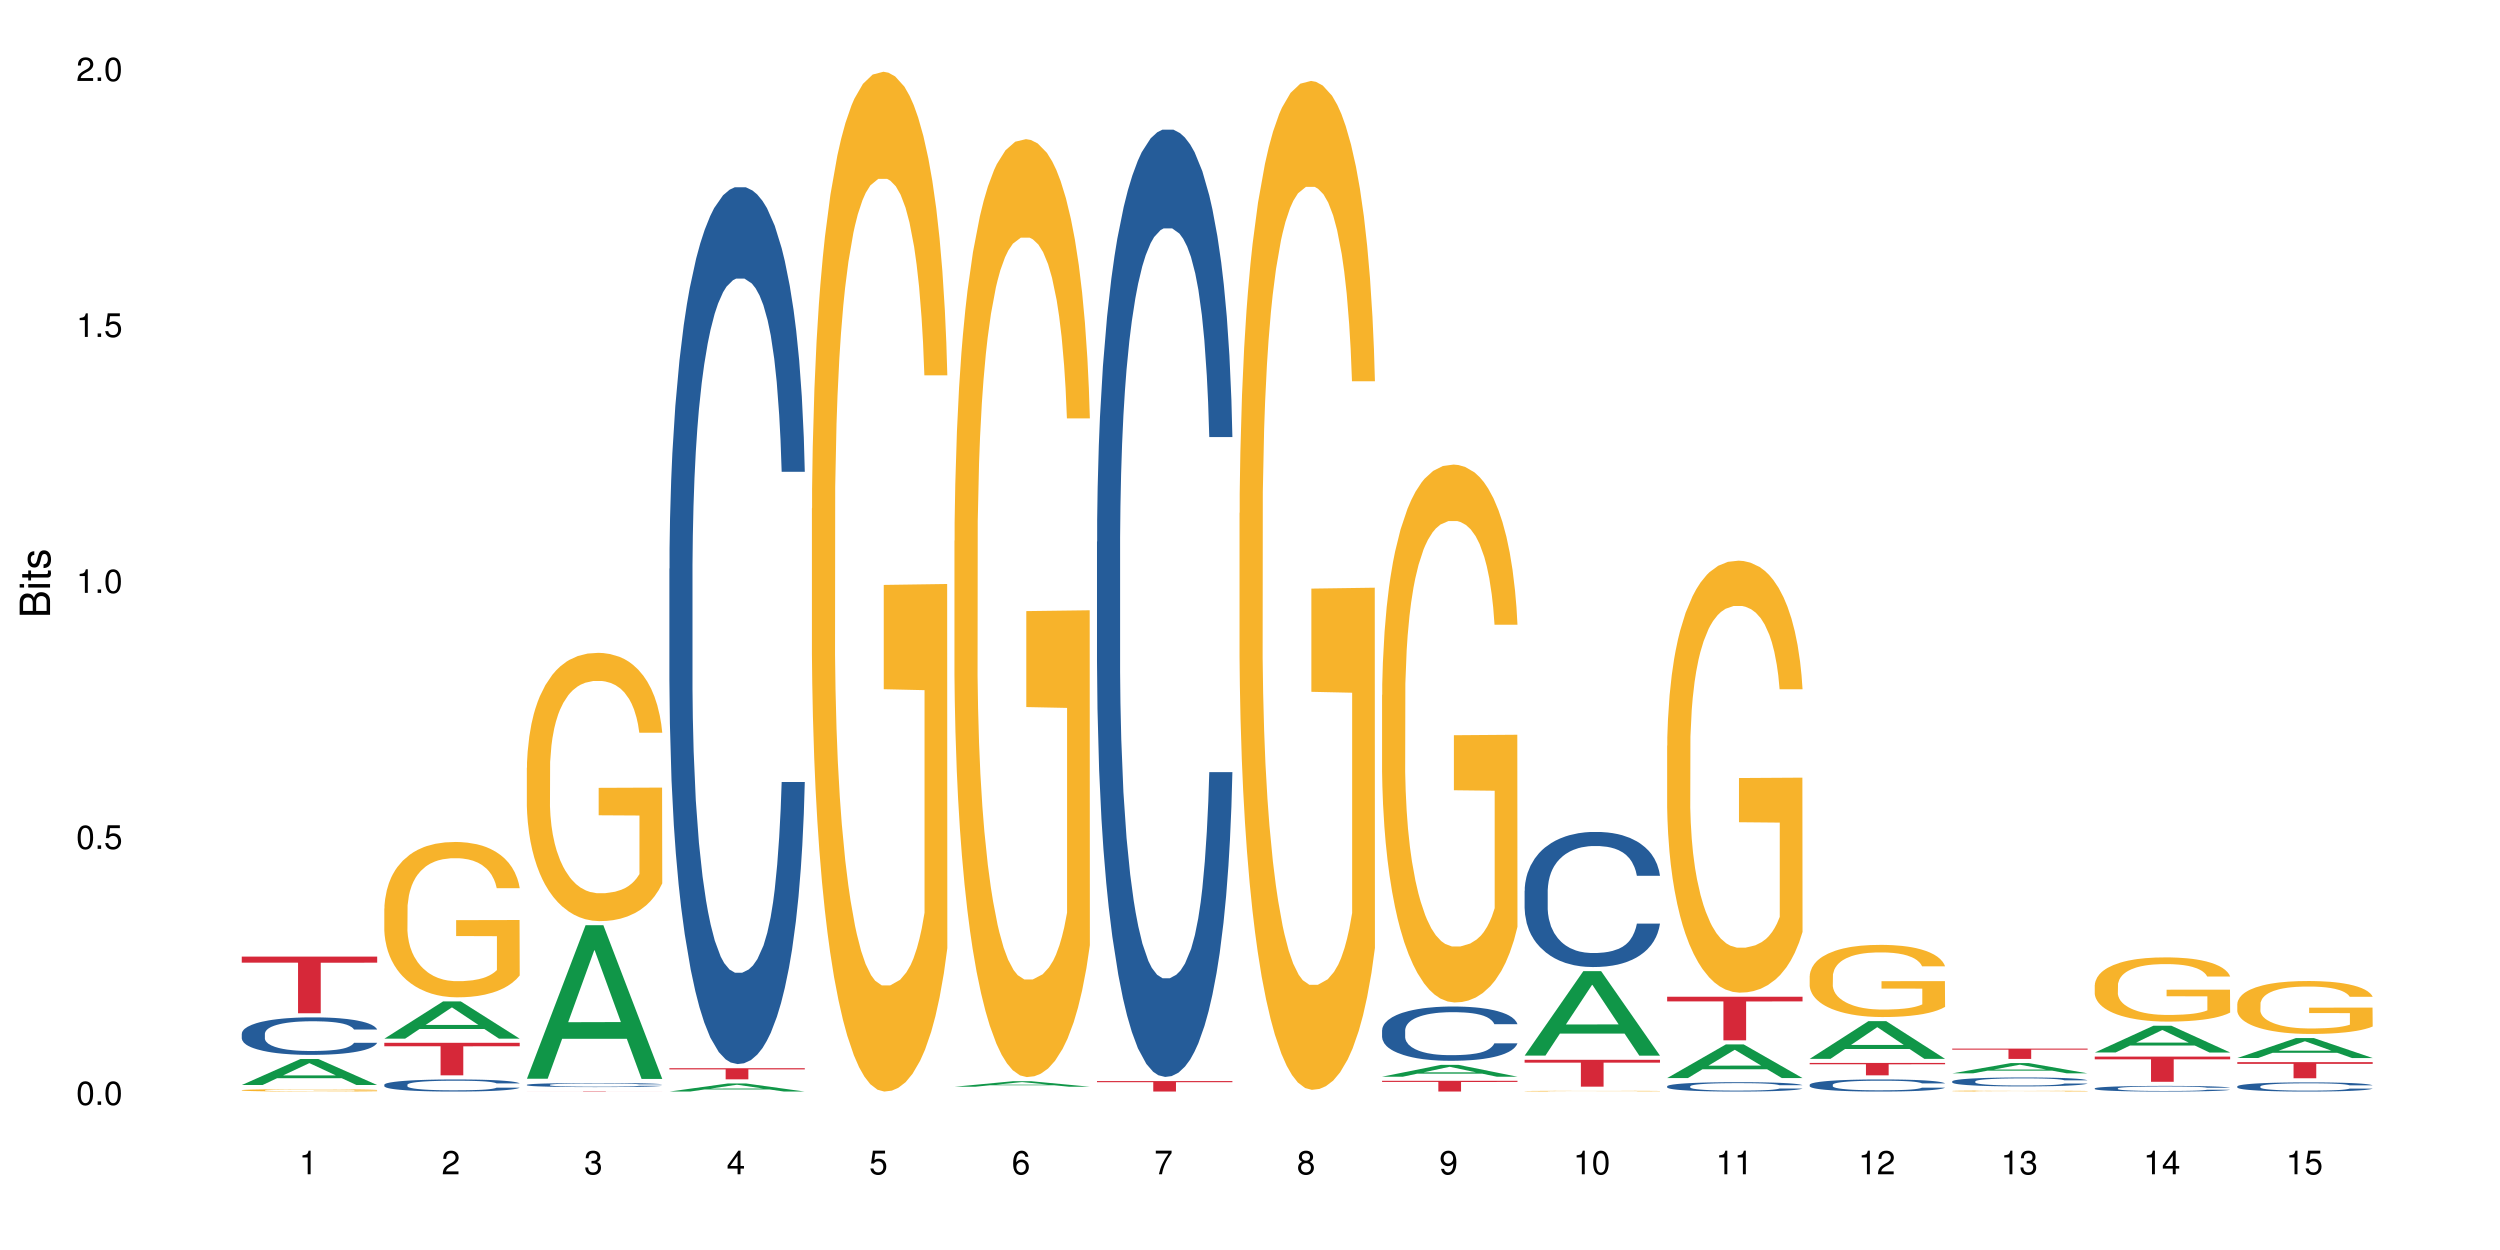<?xml version="1.0" encoding="UTF-8"?>
<svg xmlns="http://www.w3.org/2000/svg" xmlns:xlink="http://www.w3.org/1999/xlink" width="720pt" height="360pt" viewBox="0 0 720 360" version="1.1">
<defs>
<g>
<symbol overflow="visible" id="glyph0-0">
<path style="stroke:none;" d=""/>
</symbol>
<symbol overflow="visible" id="glyph0-1">
<path style="stroke:none;" d="M 2.641 -6.797 C 2 -6.797 1.422 -6.531 1.078 -6.047 C 0.641 -5.453 0.406 -4.547 0.406 -3.297 C 0.406 -1 1.188 0.219 2.641 0.219 C 4.078 0.219 4.859 -1 4.859 -3.234 C 4.859 -4.562 4.656 -5.438 4.203 -6.047 C 3.844 -6.531 3.281 -6.797 2.641 -6.797 Z M 2.641 -6.047 C 3.547 -6.047 4 -5.125 4 -3.312 C 4 -1.375 3.562 -0.484 2.625 -0.484 C 1.734 -0.484 1.281 -1.422 1.281 -3.281 C 1.281 -5.141 1.734 -6.047 2.641 -6.047 Z M 2.641 -6.047 "/>
</symbol>
<symbol overflow="visible" id="glyph0-2">
<path style="stroke:none;" d="M 1.828 -1 L 0.828 -1 L 0.828 0 L 1.828 0 Z M 1.828 -1 "/>
</symbol>
<symbol overflow="visible" id="glyph0-3">
<path style="stroke:none;" d="M 4.562 -6.797 L 1.062 -6.797 L 0.547 -3.094 L 1.328 -3.094 C 1.719 -3.562 2.047 -3.734 2.578 -3.734 C 3.484 -3.734 4.062 -3.109 4.062 -2.094 C 4.062 -1.125 3.484 -0.531 2.578 -0.531 C 1.828 -0.531 1.375 -0.906 1.188 -1.672 L 0.328 -1.672 C 0.453 -1.109 0.547 -0.844 0.75 -0.594 C 1.125 -0.078 1.828 0.219 2.594 0.219 C 3.969 0.219 4.922 -0.781 4.922 -2.219 C 4.922 -3.562 4.031 -4.484 2.719 -4.484 C 2.25 -4.484 1.859 -4.359 1.469 -4.062 L 1.734 -5.969 L 4.562 -5.969 Z M 4.562 -6.797 "/>
</symbol>
<symbol overflow="visible" id="glyph0-4">
<path style="stroke:none;" d="M 2.484 -4.844 L 2.484 0 L 3.328 0 L 3.328 -6.797 L 2.766 -6.797 C 2.469 -5.75 2.281 -5.609 0.984 -5.453 L 0.984 -4.844 Z M 2.484 -4.844 "/>
</symbol>
<symbol overflow="visible" id="glyph0-5">
<path style="stroke:none;" d="M 4.859 -0.828 L 1.281 -0.828 C 1.359 -1.391 1.672 -1.75 2.5 -2.234 L 3.469 -2.75 C 4.406 -3.266 4.906 -3.969 4.906 -4.812 C 4.906 -5.375 4.672 -5.906 4.266 -6.266 C 3.859 -6.625 3.375 -6.797 2.719 -6.797 C 1.859 -6.797 1.219 -6.5 0.844 -5.922 C 0.609 -5.562 0.5 -5.125 0.484 -4.438 L 1.328 -4.438 C 1.359 -4.906 1.406 -5.188 1.531 -5.406 C 1.75 -5.812 2.188 -6.062 2.703 -6.062 C 3.469 -6.062 4.031 -5.516 4.031 -4.781 C 4.031 -4.25 3.719 -3.797 3.125 -3.438 L 2.234 -2.938 C 0.812 -2.141 0.406 -1.5 0.328 0 L 4.859 0 Z M 4.859 -0.828 "/>
</symbol>
<symbol overflow="visible" id="glyph0-6">
<path style="stroke:none;" d="M 2.125 -3.125 L 2.578 -3.125 C 3.516 -3.125 3.984 -2.703 3.984 -1.891 C 3.984 -1.031 3.469 -0.531 2.578 -0.531 C 1.656 -0.531 1.203 -0.984 1.156 -1.969 L 0.312 -1.969 C 0.344 -1.422 0.438 -1.078 0.609 -0.766 C 0.953 -0.109 1.625 0.219 2.547 0.219 C 3.953 0.219 4.859 -0.609 4.859 -1.906 C 4.859 -2.766 4.516 -3.25 3.703 -3.516 C 4.344 -3.766 4.656 -4.25 4.656 -4.938 C 4.656 -6.109 3.875 -6.797 2.578 -6.797 C 1.203 -6.797 0.484 -6.047 0.453 -4.609 L 1.297 -4.609 C 1.312 -5.016 1.344 -5.25 1.453 -5.453 C 1.641 -5.828 2.062 -6.062 2.594 -6.062 C 3.344 -6.062 3.797 -5.625 3.797 -4.906 C 3.797 -4.422 3.609 -4.141 3.25 -3.984 C 3.016 -3.891 2.719 -3.844 2.125 -3.844 Z M 2.125 -3.125 "/>
</symbol>
<symbol overflow="visible" id="glyph0-7">
<path style="stroke:none;" d="M 3.141 -1.625 L 3.141 0 L 3.984 0 L 3.984 -1.625 L 4.984 -1.625 L 4.984 -2.391 L 3.984 -2.391 L 3.984 -6.797 L 3.359 -6.797 L 0.266 -2.516 L 0.266 -1.625 Z M 3.141 -2.391 L 1 -2.391 L 3.141 -5.359 Z M 3.141 -2.391 "/>
</symbol>
<symbol overflow="visible" id="glyph0-8">
<path style="stroke:none;" d="M 4.781 -5.031 C 4.609 -6.141 3.891 -6.797 2.844 -6.797 C 2.094 -6.797 1.422 -6.438 1.031 -5.828 C 0.609 -5.172 0.406 -4.344 0.406 -3.094 C 0.406 -1.953 0.578 -1.234 0.984 -0.625 C 1.359 -0.078 1.953 0.219 2.703 0.219 C 3.984 0.219 4.922 -0.734 4.922 -2.078 C 4.922 -3.344 4.062 -4.234 2.844 -4.234 C 2.172 -4.234 1.641 -3.969 1.281 -3.469 C 1.281 -5.125 1.828 -6.047 2.797 -6.047 C 3.391 -6.047 3.797 -5.672 3.938 -5.031 Z M 2.734 -3.484 C 3.547 -3.484 4.062 -2.922 4.062 -2 C 4.062 -1.156 3.484 -0.531 2.703 -0.531 C 1.922 -0.531 1.328 -1.188 1.328 -2.047 C 1.328 -2.891 1.906 -3.484 2.734 -3.484 Z M 2.734 -3.484 "/>
</symbol>
<symbol overflow="visible" id="glyph0-9">
<path style="stroke:none;" d="M 4.984 -6.797 L 0.438 -6.797 L 0.438 -5.969 L 4.109 -5.969 C 2.5 -3.656 1.828 -2.234 1.328 0 L 2.219 0 C 2.594 -2.172 3.453 -4.047 4.984 -6.094 Z M 4.984 -6.797 "/>
</symbol>
<symbol overflow="visible" id="glyph0-10">
<path style="stroke:none;" d="M 3.75 -3.578 C 4.453 -4 4.688 -4.344 4.688 -4.984 C 4.688 -6.047 3.844 -6.797 2.641 -6.797 C 1.438 -6.797 0.594 -6.047 0.594 -4.984 C 0.594 -4.359 0.828 -4.016 1.516 -3.578 C 0.734 -3.203 0.359 -2.641 0.359 -1.891 C 0.359 -0.641 1.297 0.219 2.641 0.219 C 3.984 0.219 4.922 -0.641 4.922 -1.875 C 4.922 -2.641 4.531 -3.203 3.75 -3.578 Z M 2.641 -6.047 C 3.359 -6.047 3.812 -5.625 3.812 -4.969 C 3.812 -4.344 3.344 -3.922 2.641 -3.922 C 1.922 -3.922 1.453 -4.344 1.453 -4.984 C 1.453 -5.625 1.922 -6.047 2.641 -6.047 Z M 2.641 -3.203 C 3.484 -3.203 4.062 -2.672 4.062 -1.875 C 4.062 -1.062 3.484 -0.531 2.625 -0.531 C 1.797 -0.531 1.219 -1.078 1.219 -1.875 C 1.219 -2.672 1.797 -3.203 2.641 -3.203 Z M 2.641 -3.203 "/>
</symbol>
<symbol overflow="visible" id="glyph0-11">
<path style="stroke:none;" d="M 0.516 -1.547 C 0.672 -0.438 1.406 0.219 2.438 0.219 C 3.188 0.219 3.859 -0.141 4.266 -0.75 C 4.688 -1.406 4.891 -2.25 4.891 -3.484 C 4.891 -4.625 4.703 -5.359 4.312 -5.953 C 3.938 -6.5 3.344 -6.797 2.594 -6.797 C 1.297 -6.797 0.359 -5.844 0.359 -4.516 C 0.359 -3.25 1.234 -2.344 2.453 -2.344 C 3.094 -2.344 3.562 -2.578 4.016 -3.109 C 4 -1.453 3.469 -0.531 2.5 -0.531 C 1.906 -0.531 1.484 -0.906 1.359 -1.547 Z M 2.578 -6.062 C 3.375 -6.062 3.969 -5.406 3.969 -4.531 C 3.969 -3.688 3.375 -3.094 2.547 -3.094 C 1.734 -3.094 1.234 -3.672 1.234 -4.578 C 1.234 -5.438 1.797 -6.062 2.578 -6.062 Z M 2.578 -6.062 "/>
</symbol>
<symbol overflow="visible" id="glyph1-0">
<path style="stroke:none;" d=""/>
</symbol>
<symbol overflow="visible" id="glyph1-1">
<path style="stroke:none;" d="M 0 -0.953 L 0 -4.891 C 0 -5.719 -0.234 -6.344 -0.734 -6.797 C -1.188 -7.234 -1.812 -7.469 -2.5 -7.469 C -3.547 -7.469 -4.188 -7 -4.625 -5.875 C -4.984 -6.672 -5.641 -7.094 -6.531 -7.094 C -7.156 -7.094 -7.734 -6.859 -8.141 -6.391 C -8.562 -5.938 -8.75 -5.344 -8.75 -4.5 L -8.75 -0.953 Z M -4.984 -2.062 L -7.766 -2.062 L -7.766 -4.219 C -7.766 -4.844 -7.688 -5.203 -7.453 -5.5 C -7.219 -5.812 -6.859 -5.969 -6.375 -5.969 C -5.906 -5.969 -5.531 -5.812 -5.297 -5.5 C -5.062 -5.203 -4.984 -4.844 -4.984 -4.219 Z M -0.984 -2.062 L -4 -2.062 L -4 -4.781 C -4 -5.328 -3.859 -5.688 -3.578 -5.953 C -3.297 -6.219 -2.922 -6.359 -2.484 -6.359 C -2.062 -6.359 -1.688 -6.219 -1.406 -5.953 C -1.109 -5.688 -0.984 -5.328 -0.984 -4.781 Z M -0.984 -2.062 "/>
</symbol>
<symbol overflow="visible" id="glyph1-2">
<path style="stroke:none;" d="M -6.281 -1.797 L -6.281 -0.797 L 0 -0.797 L 0 -1.797 Z M -8.75 -1.797 L -8.75 -0.797 L -7.484 -0.797 L -7.484 -1.797 Z M -8.75 -1.797 "/>
</symbol>
<symbol overflow="visible" id="glyph1-3">
<path style="stroke:none;" d="M -6.281 -3.047 L -6.281 -2.016 L -8.016 -2.016 L -8.016 -1.016 L -6.281 -1.016 L -6.281 -0.172 L -5.469 -0.172 L -5.469 -1.016 L -0.719 -1.016 C -0.078 -1.016 0.281 -1.453 0.281 -2.234 C 0.281 -2.469 0.25 -2.719 0.188 -3.047 L -0.641 -3.047 C -0.609 -2.922 -0.594 -2.766 -0.594 -2.562 C -0.594 -2.141 -0.719 -2.016 -1.156 -2.016 L -5.469 -2.016 L -5.469 -3.047 Z M -6.281 -3.047 "/>
</symbol>
<symbol overflow="visible" id="glyph1-4">
<path style="stroke:none;" d="M -4.531 -5.25 C -5.766 -5.25 -6.469 -4.422 -6.469 -2.969 C -6.469 -1.516 -5.719 -0.562 -4.547 -0.562 C -3.562 -0.562 -3.094 -1.062 -2.734 -2.562 L -2.516 -3.484 C -2.344 -4.188 -2.094 -4.469 -1.625 -4.469 C -1.047 -4.469 -0.641 -3.875 -0.641 -3 C -0.641 -2.453 -0.797 -2 -1.062 -1.75 C -1.25 -1.594 -1.422 -1.531 -1.875 -1.469 L -1.875 -0.406 C -0.422 -0.453 0.281 -1.266 0.281 -2.922 C 0.281 -4.5 -0.5 -5.516 -1.719 -5.516 C -2.656 -5.516 -3.172 -4.984 -3.469 -3.734 L -3.703 -2.766 C -3.891 -1.953 -4.156 -1.609 -4.594 -1.609 C -5.172 -1.609 -5.547 -2.125 -5.547 -2.938 C -5.547 -3.75 -5.203 -4.172 -4.531 -4.203 Z M -4.531 -5.25 "/>
</symbol>
</g>
</defs>
<g id="surface118902">
<rect x="0" y="0" width="720" height="360" style="fill:rgb(100%,100%,100%);fill-opacity:1;stroke:none;"/>
<path style=" stroke:none;fill-rule:nonzero;fill:rgb(6.275%,58.824%,28.235%);fill-opacity:1;" d="M 69.629 312.48 L 69.672 312.473 L 86.547 304.984 L 91.672 304.984 L 108.629 312.488 L 102.668 312.488 L 98.418 310.527 L 79.797 310.527 L 75.629 312.48 L 69.629 312.48 L 81.586 309.719 L 96.711 309.711 L 89.172 306.211 L 89.086 306.203 L 89.004 306.223 L 81.547 309.711 L 81.586 309.719 Z M 69.629 312.48 "/>
<path style=" stroke:none;fill-rule:nonzero;fill:rgb(14.51%,36.078%,60%);fill-opacity:1;" d="M 69.629 297.703 L 69.676 297.695 L 69.676 297.457 L 69.82 297.082 L 70.152 296.609 L 70.484 296.281 L 71.34 295.699 L 72.531 295.137 L 73.766 294.703 L 74.672 294.445 L 75.48 294.25 L 77.332 293.883 L 78.523 293.695 L 79.809 293.527 L 81.375 293.359 L 82.52 293.262 L 85.086 293.105 L 86.988 293.035 L 88.461 293.004 L 91.648 293.004 L 93.551 293.047 L 94.93 293.094 L 96.453 293.172 L 97.738 293.262 L 99.973 293.48 L 101.969 293.754 L 102.871 293.914 L 104.301 294.219 L 105.395 294.516 L 106.156 294.773 L 107.012 295.137 L 107.77 295.582 L 108.344 296.086 L 108.629 296.512 L 101.969 296.512 L 101.637 296.113 L 101.258 295.809 L 100.543 295.406 L 99.828 295.117 L 98.832 294.832 L 97.926 294.645 L 96.691 294.457 L 95.598 294.34 L 94.453 294.25 L 93.359 294.191 L 91.27 294.133 L 88.844 294.133 L 87.938 294.152 L 86.086 294.23 L 85.086 294.297 L 83.66 294.438 L 82.66 294.566 L 81.473 294.762 L 80.664 294.93 L 79.664 295.188 L 78.949 295.414 L 78.141 295.738 L 77.668 295.988 L 77.238 296.262 L 76.859 296.59 L 76.574 296.934 L 76.383 297.301 L 76.289 297.656 L 76.289 299.184 L 76.383 299.539 L 76.621 299.957 L 77.238 300.559 L 78.141 301.082 L 79.188 301.496 L 80.188 301.793 L 80.758 301.93 L 81.52 302.086 L 82.707 302.285 L 84.422 302.48 L 85.418 302.562 L 86.941 302.641 L 88.512 302.68 L 90.602 302.68 L 92.457 302.641 L 93.695 302.59 L 94.977 302.512 L 96.738 302.344 L 97.832 302.188 L 98.781 302 L 99.496 301.812 L 99.973 301.652 L 100.684 301.348 L 101.258 301.012 L 101.684 300.664 L 101.969 300.332 L 108.629 300.332 L 108.344 300.727 L 107.914 301.109 L 107.484 301.395 L 106.82 301.742 L 106.059 302.047 L 104.965 302.395 L 104.062 302.621 L 102.871 302.867 L 101.777 303.055 L 100.59 303.223 L 98.832 303.422 L 97.688 303.52 L 96.453 303.609 L 94.977 303.688 L 93.125 303.754 L 91.125 303.797 L 89.27 303.805 L 87.273 303.785 L 85.801 303.746 L 83.848 303.656 L 81.426 303.48 L 79.664 303.293 L 78.285 303.105 L 77.098 302.906 L 75.766 302.641 L 74.051 302.207 L 73.008 301.871 L 72.293 301.594 L 71.484 301.207 L 70.914 300.863 L 70.246 300.309 L 69.773 299.609 L 69.629 299.066 Z M 69.629 297.703 "/>
<path style=" stroke:none;fill-rule:nonzero;fill:rgb(96.863%,70.196%,16.863%);fill-opacity:1;" d="M 69.629 313.969 L 69.676 313.969 L 69.676 313.953 L 69.867 313.926 L 70.344 313.887 L 70.961 313.852 L 71.625 313.828 L 72.055 313.812 L 72.77 313.793 L 73.387 313.781 L 74.957 313.75 L 76.953 313.723 L 78.047 313.711 L 79.285 313.703 L 81.043 313.688 L 81.852 313.684 L 84.324 313.676 L 87.133 313.668 L 90.223 313.664 L 91.648 313.668 L 93.598 313.668 L 96.262 313.676 L 97.785 313.684 L 98.973 313.688 L 100.211 313.699 L 101.73 313.711 L 103.16 313.727 L 104.301 313.742 L 105.441 313.762 L 106.391 313.781 L 107.199 313.805 L 107.914 313.832 L 108.344 313.852 L 108.629 313.875 L 102.016 313.875 L 101.637 313.852 L 101.207 313.836 L 100.496 313.816 L 99.066 313.785 L 97.738 313.77 L 96.594 313.762 L 95.168 313.75 L 93.789 313.746 L 92.219 313.742 L 91.27 313.738 L 88.746 313.738 L 86.465 313.746 L 85.133 313.75 L 84.184 313.754 L 82.852 313.766 L 82.043 313.773 L 81.566 313.777 L 80.141 313.797 L 79.188 313.816 L 78.664 313.828 L 78 313.848 L 77.523 313.863 L 77 313.891 L 76.715 313.91 L 76.336 313.953 L 76.289 314.07 L 76.43 314.094 L 76.715 314.121 L 77.098 314.145 L 77.668 314.168 L 78.238 314.188 L 79.234 314.211 L 80.094 314.227 L 80.758 314.238 L 82.043 314.258 L 82.566 314.262 L 83.801 314.273 L 85.086 314.281 L 86.656 314.289 L 87.844 314.293 L 89.746 314.297 L 92.172 314.297 L 95.027 314.293 L 96.832 314.289 L 98.07 314.281 L 98.879 314.277 L 99.875 314.273 L 100.59 314.266 L 101.258 314.258 L 102.062 314.246 L 102.062 314.094 L 90.316 314.094 L 90.316 314.02 L 108.578 314.02 L 108.629 314.273 L 107.629 314.289 L 106.391 314.305 L 105.203 314.32 L 103.965 314.328 L 102.207 314.34 L 100.781 314.348 L 98.594 314.359 L 96.594 314.363 L 94.504 314.367 L 92.648 314.371 L 88.512 314.371 L 86.418 314.367 L 84.754 314.359 L 83.23 314.355 L 81.711 314.344 L 79.809 314.332 L 78.57 314.32 L 77.285 314.309 L 76.004 314.293 L 74.859 314.273 L 74.102 314.262 L 73.34 314.246 L 72.531 314.227 L 71.77 314.203 L 71.199 314.184 L 70.676 314.16 L 70.297 314.141 L 69.914 314.109 L 69.723 314.09 L 69.629 314.066 Z M 69.629 313.969 "/>
<path style=" stroke:none;fill-rule:nonzero;fill:rgb(83.922%,15.686%,22.353%);fill-opacity:1;" d="M 69.629 275.508 L 108.629 275.508 L 108.629 277.254 L 92.375 277.27 L 92.375 291.824 L 85.836 291.824 L 85.836 277.285 L 85.742 277.254 L 69.629 277.254 Z M 69.629 275.508 "/>
<path style=" stroke:none;fill-rule:nonzero;fill:rgb(6.275%,58.824%,28.235%);fill-opacity:1;" d="M 110.68 299.133 L 110.723 299.125 L 127.598 288.41 L 132.719 288.41 L 149.68 299.145 L 143.719 299.145 L 139.469 296.344 L 120.848 296.344 L 116.68 299.133 L 110.68 299.133 L 122.637 295.184 L 137.762 295.172 L 130.223 290.164 L 130.137 290.156 L 130.055 290.188 L 122.598 295.172 L 122.637 295.184 Z M 110.68 299.133 "/>
<path style=" stroke:none;fill-rule:nonzero;fill:rgb(14.51%,36.078%,60%);fill-opacity:1;" d="M 110.68 312.402 L 110.727 312.398 L 110.727 312.32 L 110.871 312.199 L 111.203 312.047 L 111.535 311.941 L 112.391 311.754 L 113.582 311.574 L 114.816 311.434 L 115.723 311.348 L 116.531 311.285 L 118.383 311.168 L 119.574 311.105 L 120.859 311.055 L 122.426 311 L 123.57 310.965 L 126.137 310.914 L 128.039 310.895 L 129.512 310.883 L 132.699 310.883 L 134.602 310.898 L 135.98 310.914 L 137.504 310.938 L 138.789 310.965 L 141.023 311.035 L 143.02 311.125 L 143.922 311.176 L 145.352 311.277 L 146.445 311.371 L 147.207 311.453 L 148.062 311.574 L 148.82 311.715 L 149.395 311.879 L 149.68 312.016 L 143.02 312.016 L 142.688 311.887 L 142.305 311.789 L 141.594 311.66 L 140.879 311.566 L 139.883 311.473 L 138.977 311.414 L 137.742 311.352 L 136.648 311.312 L 135.504 311.285 L 134.41 311.266 L 132.32 311.246 L 129.895 311.246 L 128.988 311.254 L 127.137 311.277 L 126.137 311.301 L 124.711 311.348 L 123.711 311.387 L 122.523 311.453 L 121.715 311.504 L 120.715 311.59 L 120 311.66 L 119.191 311.766 L 118.719 311.848 L 118.289 311.938 L 117.91 312.039 L 117.625 312.152 L 117.434 312.27 L 117.34 312.387 L 117.34 312.879 L 117.434 312.992 L 117.672 313.129 L 118.289 313.32 L 119.191 313.492 L 120.238 313.625 L 121.238 313.719 L 121.809 313.766 L 122.57 313.816 L 123.758 313.879 L 125.473 313.945 L 126.469 313.969 L 127.992 313.996 L 129.562 314.008 L 131.652 314.008 L 133.508 313.996 L 134.746 313.98 L 136.027 313.953 L 137.789 313.898 L 138.883 313.848 L 139.832 313.789 L 140.547 313.727 L 141.023 313.676 L 141.734 313.578 L 142.305 313.469 L 142.734 313.355 L 143.02 313.25 L 149.68 313.25 L 149.395 313.375 L 148.965 313.5 L 148.535 313.594 L 147.871 313.703 L 147.109 313.805 L 146.016 313.914 L 145.113 313.988 L 143.922 314.066 L 142.828 314.129 L 141.641 314.184 L 139.883 314.246 L 138.738 314.277 L 137.504 314.309 L 136.027 314.332 L 134.176 314.355 L 132.176 314.367 L 130.32 314.371 L 128.324 314.363 L 126.852 314.352 L 124.898 314.324 L 122.473 314.266 L 120.715 314.203 L 119.336 314.145 L 118.148 314.082 L 116.816 313.996 L 115.102 313.855 L 114.059 313.746 L 113.344 313.656 L 112.535 313.531 L 111.965 313.422 L 111.297 313.242 L 110.824 313.016 L 110.68 312.84 Z M 110.68 312.402 "/>
<path style=" stroke:none;fill-rule:nonzero;fill:rgb(96.863%,70.196%,16.863%);fill-opacity:1;" d="M 110.68 261.652 L 110.727 261.609 L 110.727 260.793 L 110.918 258.953 L 111.395 256.422 L 112.012 254.336 L 112.676 252.703 L 113.105 251.844 L 113.82 250.617 L 114.438 249.719 L 116.008 247.879 L 118.004 246.164 L 119.098 245.43 L 120.336 244.734 L 122.094 243.957 L 122.902 243.672 L 125.375 243.016 L 128.18 242.609 L 131.273 242.484 L 132.699 242.527 L 134.648 242.691 L 137.312 243.141 L 138.836 243.547 L 140.023 243.957 L 141.262 244.488 L 142.781 245.305 L 144.207 246.285 L 145.352 247.266 L 146.492 248.492 L 147.441 249.801 L 148.25 251.23 L 148.965 252.949 L 149.395 254.379 L 149.68 255.809 L 143.066 255.809 L 142.688 254.379 L 142.258 253.273 L 141.547 251.926 L 140.832 250.945 L 140.117 250.168 L 138.789 249.105 L 137.645 248.453 L 136.219 247.879 L 134.84 247.512 L 133.27 247.266 L 132.32 247.184 L 129.797 247.184 L 127.516 247.473 L 126.184 247.797 L 125.234 248.125 L 123.902 248.738 L 123.094 249.23 L 122.617 249.555 L 121.191 250.824 L 120.238 251.965 L 119.715 252.742 L 119.051 253.969 L 118.574 255.07 L 118.051 256.707 L 117.766 257.934 L 117.387 260.711 L 117.34 268.066 L 117.48 269.621 L 117.766 271.297 L 118.148 272.766 L 118.719 274.32 L 119.289 275.504 L 120.285 277.098 L 121.145 278.16 L 121.809 278.855 L 123.094 279.957 L 123.617 280.328 L 124.852 281.062 L 126.137 281.633 L 127.707 282.125 L 128.895 282.371 L 130.797 282.574 L 133.223 282.574 L 136.078 282.328 L 137.883 282 L 139.121 281.676 L 139.93 281.391 L 140.926 280.938 L 141.641 280.531 L 142.305 280.082 L 143.113 279.387 L 143.113 269.621 L 131.367 269.578 L 131.367 265.004 L 149.629 264.961 L 149.68 280.938 L 148.68 282.043 L 147.441 283.105 L 146.254 283.922 L 145.016 284.617 L 143.258 285.395 L 141.832 285.883 L 139.645 286.457 L 137.645 286.824 L 135.555 287.07 L 133.699 287.191 L 131.512 287.234 L 129.562 287.152 L 127.469 286.906 L 125.805 286.578 L 124.281 286.172 L 122.762 285.641 L 120.859 284.781 L 119.621 284.086 L 118.336 283.227 L 117.055 282.207 L 115.91 281.102 L 115.152 280.246 L 114.391 279.266 L 113.582 278.039 L 112.82 276.648 L 112.25 275.383 L 111.727 273.953 L 111.348 272.602 L 110.965 270.766 L 110.773 269.293 L 110.68 268.027 Z M 110.68 261.652 "/>
<path style=" stroke:none;fill-rule:nonzero;fill:rgb(83.922%,15.686%,22.353%);fill-opacity:1;" d="M 110.68 300.324 L 149.68 300.324 L 149.68 301.328 L 133.426 301.336 L 133.426 309.703 L 126.887 309.703 L 126.887 301.344 L 126.793 301.328 L 110.68 301.328 Z M 110.68 300.324 "/>
<path style=" stroke:none;fill-rule:nonzero;fill:rgb(6.275%,58.824%,28.235%);fill-opacity:1;" d="M 151.73 310.684 L 151.773 310.645 L 168.648 266.465 L 173.77 266.465 L 190.73 310.727 L 184.77 310.727 L 180.52 299.172 L 161.898 299.172 L 157.73 310.684 L 151.73 310.684 L 163.688 294.395 L 178.812 294.352 L 171.27 273.695 L 171.188 273.656 L 171.105 273.781 L 163.648 294.352 L 163.688 294.395 Z M 151.73 310.684 "/>
<path style=" stroke:none;fill-rule:nonzero;fill:rgb(14.51%,36.078%,60%);fill-opacity:1;" d="M 151.73 312.418 L 151.777 312.418 L 151.777 312.391 L 151.922 312.352 L 152.254 312.301 L 152.586 312.266 L 153.441 312.199 L 154.633 312.141 L 155.867 312.09 L 156.773 312.062 L 157.582 312.043 L 159.434 312.004 L 160.625 311.98 L 161.91 311.965 L 163.477 311.945 L 164.617 311.934 L 167.188 311.918 L 169.09 311.91 L 170.562 311.906 L 173.75 311.906 L 175.652 311.91 L 177.031 311.914 L 178.555 311.926 L 179.84 311.934 L 182.074 311.957 L 184.07 311.988 L 184.973 312.004 L 186.402 312.039 L 187.496 312.07 L 188.254 312.098 L 189.113 312.141 L 189.871 312.188 L 190.445 312.242 L 190.73 312.289 L 184.07 312.289 L 183.738 312.246 L 183.355 312.211 L 182.645 312.168 L 181.93 312.137 L 180.934 312.105 L 180.027 312.086 L 178.793 312.066 L 177.699 312.051 L 176.555 312.043 L 175.461 312.035 L 173.371 312.027 L 170.945 312.027 L 170.039 312.031 L 168.188 312.039 L 167.188 312.047 L 165.762 312.062 L 164.762 312.078 L 163.574 312.098 L 162.766 312.117 L 161.766 312.145 L 161.051 312.168 L 160.242 312.203 L 159.77 312.23 L 159.34 312.262 L 158.961 312.297 L 158.676 312.336 L 158.484 312.375 L 158.391 312.414 L 158.391 312.582 L 158.484 312.621 L 158.723 312.664 L 159.34 312.73 L 160.242 312.789 L 161.289 312.832 L 162.289 312.863 L 162.859 312.879 L 163.621 312.898 L 164.809 312.918 L 166.52 312.941 L 167.52 312.949 L 169.043 312.957 L 170.613 312.961 L 172.703 312.961 L 174.559 312.957 L 175.797 312.953 L 177.078 312.945 L 178.84 312.926 L 179.934 312.906 L 180.883 312.887 L 181.598 312.867 L 182.074 312.852 L 182.785 312.816 L 183.355 312.781 L 183.785 312.742 L 184.07 312.707 L 190.73 312.707 L 190.445 312.75 L 190.016 312.789 L 189.586 312.82 L 188.922 312.859 L 188.16 312.895 L 187.066 312.93 L 186.164 312.957 L 184.973 312.98 L 183.879 313.004 L 182.691 313.02 L 180.934 313.043 L 179.789 313.055 L 178.555 313.062 L 177.078 313.07 L 175.227 313.078 L 173.227 313.082 L 171.371 313.086 L 169.375 313.082 L 167.902 313.078 L 165.949 313.07 L 163.523 313.051 L 161.766 313.027 L 160.387 313.008 L 159.199 312.988 L 157.867 312.957 L 156.152 312.91 L 155.105 312.875 L 154.395 312.844 L 153.586 312.801 L 153.016 312.762 L 152.348 312.703 L 151.875 312.625 L 151.73 312.566 Z M 151.73 312.418 "/>
<path style=" stroke:none;fill-rule:nonzero;fill:rgb(96.863%,70.196%,16.863%);fill-opacity:1;" d="M 151.73 221.109 L 151.777 221.039 L 151.777 219.629 L 151.969 216.453 L 152.445 212.078 L 153.062 208.477 L 153.727 205.656 L 154.156 204.176 L 154.871 202.059 L 155.488 200.504 L 157.059 197.328 L 159.055 194.363 L 160.148 193.094 L 161.387 191.895 L 163.145 190.555 L 163.953 190.059 L 166.426 188.93 L 169.23 188.227 L 172.324 188.016 L 173.75 188.086 L 175.699 188.367 L 178.363 189.145 L 179.887 189.848 L 181.074 190.555 L 182.312 191.473 L 183.832 192.883 L 185.258 194.578 L 186.402 196.27 L 187.543 198.387 L 188.492 200.645 L 189.301 203.117 L 190.016 206.078 L 190.445 208.551 L 190.73 211.02 L 184.117 211.02 L 183.738 208.551 L 183.309 206.645 L 182.598 204.316 L 181.883 202.621 L 181.168 201.281 L 179.84 199.445 L 178.695 198.316 L 177.27 197.328 L 175.891 196.695 L 174.32 196.27 L 173.371 196.129 L 170.848 196.129 L 168.566 196.625 L 167.234 197.188 L 166.285 197.754 L 164.953 198.812 L 164.145 199.656 L 163.668 200.223 L 162.242 202.41 L 161.289 204.387 L 160.766 205.727 L 160.102 207.844 L 159.625 209.75 L 159.102 212.57 L 158.816 214.688 L 158.438 219.488 L 158.391 232.188 L 158.531 234.871 L 158.816 237.766 L 159.199 240.305 L 159.77 242.984 L 160.34 245.031 L 161.336 247.785 L 162.195 249.621 L 162.859 250.82 L 164.145 252.723 L 164.668 253.359 L 165.902 254.629 L 167.188 255.617 L 168.758 256.465 L 169.945 256.887 L 171.848 257.242 L 174.273 257.242 L 177.129 256.816 L 178.934 256.254 L 180.172 255.688 L 180.98 255.195 L 181.977 254.418 L 182.691 253.711 L 183.355 252.938 L 184.164 251.738 L 184.164 234.871 L 172.418 234.801 L 172.418 226.898 L 190.68 226.824 L 190.73 254.418 L 189.73 256.324 L 188.492 258.156 L 187.305 259.57 L 186.066 260.77 L 184.309 262.109 L 182.883 262.957 L 180.695 263.945 L 178.695 264.578 L 176.605 265.004 L 174.75 265.215 L 172.562 265.285 L 170.613 265.145 L 168.52 264.723 L 166.855 264.156 L 165.332 263.449 L 163.812 262.531 L 161.91 261.051 L 160.672 259.852 L 159.387 258.371 L 158.105 256.605 L 156.961 254.699 L 156.203 253.219 L 155.441 251.523 L 154.633 249.406 L 153.871 247.008 L 153.301 244.82 L 152.777 242.352 L 152.398 240.023 L 152.016 236.848 L 151.824 234.305 L 151.73 232.117 Z M 151.73 221.109 "/>
<path style=" stroke:none;fill-rule:nonzero;fill:rgb(83.922%,15.686%,22.353%);fill-opacity:1;" d="M 151.73 314.266 L 190.73 314.266 L 190.73 314.277 L 174.477 314.277 L 174.477 314.371 L 167.938 314.371 L 167.938 314.277 L 151.73 314.277 Z M 151.73 314.266 "/>
<path style=" stroke:none;fill-rule:nonzero;fill:rgb(6.275%,58.824%,28.235%);fill-opacity:1;" d="M 192.781 314.367 L 192.824 314.367 L 209.695 312.031 L 214.82 312.031 L 231.781 314.371 L 225.82 314.371 L 221.57 313.762 L 202.949 313.762 L 198.781 314.367 L 192.781 314.367 L 204.738 313.508 L 219.863 313.504 L 212.32 312.414 L 212.238 312.414 L 212.156 312.418 L 204.699 313.504 L 204.738 313.508 Z M 192.781 314.367 "/>
<path style=" stroke:none;fill-rule:nonzero;fill:rgb(14.51%,36.078%,60%);fill-opacity:1;" d="M 192.781 163.805 L 192.828 163.574 L 192.828 158.035 L 192.973 149.262 L 193.305 138.184 L 193.637 130.566 L 194.492 116.949 L 195.684 103.789 L 196.918 93.633 L 197.824 87.633 L 198.633 83.016 L 200.484 74.477 L 201.676 70.09 L 202.957 66.164 L 204.527 62.242 L 205.668 59.934 L 208.238 56.238 L 210.141 54.625 L 211.613 53.934 L 214.801 53.934 L 216.703 54.855 L 218.082 56.008 L 219.605 57.855 L 220.887 59.934 L 223.125 65.012 L 225.121 71.473 L 226.023 75.168 L 227.453 82.324 L 228.547 89.25 L 229.305 95.25 L 230.164 103.789 L 230.922 114.176 L 231.496 125.949 L 231.781 135.875 L 225.121 135.875 L 224.789 126.641 L 224.406 119.488 L 223.695 110.023 L 222.98 103.328 L 221.984 96.633 L 221.078 92.25 L 219.844 87.863 L 218.75 85.094 L 217.605 83.016 L 216.512 81.633 L 214.422 80.246 L 211.996 80.246 L 211.09 80.707 L 209.238 82.555 L 208.238 84.172 L 206.812 87.402 L 205.812 90.402 L 204.625 95.02 L 203.816 98.941 L 202.816 104.945 L 202.102 110.254 L 201.293 117.871 L 200.82 123.641 L 200.391 130.105 L 200.012 137.723 L 199.727 145.801 L 199.535 154.34 L 199.441 162.652 L 199.441 198.43 L 199.535 206.738 L 199.773 216.434 L 200.391 230.516 L 201.293 242.746 L 202.34 252.441 L 203.34 259.367 L 203.91 262.598 L 204.672 266.293 L 205.859 270.91 L 207.57 275.523 L 208.57 277.371 L 210.094 279.219 L 211.664 280.141 L 213.754 280.141 L 215.609 279.219 L 216.848 278.062 L 218.129 276.219 L 219.891 272.293 L 220.984 268.602 L 221.934 264.215 L 222.648 259.828 L 223.125 256.137 L 223.836 248.98 L 224.406 241.133 L 224.836 233.055 L 225.121 225.207 L 231.781 225.207 L 231.496 234.438 L 231.066 243.441 L 230.637 250.133 L 229.973 258.215 L 229.211 265.367 L 228.117 273.449 L 227.215 278.758 L 226.023 284.527 L 224.93 288.914 L 223.742 292.836 L 221.984 297.453 L 220.84 299.762 L 219.605 301.84 L 218.129 303.688 L 216.277 305.301 L 214.277 306.227 L 212.422 306.457 L 210.426 305.996 L 208.953 305.07 L 207 302.992 L 204.574 298.84 L 202.816 294.453 L 201.438 290.066 L 200.25 285.449 L 198.918 279.219 L 197.203 269.062 L 196.156 261.215 L 195.445 254.75 L 194.637 245.75 L 194.066 237.668 L 193.398 224.742 L 192.926 208.355 L 192.781 195.66 Z M 192.781 163.805 "/>
<path style=" stroke:none;fill-rule:nonzero;fill:rgb(83.922%,15.686%,22.353%);fill-opacity:1;" d="M 192.781 307.637 L 231.781 307.637 L 231.781 307.98 L 215.527 307.984 L 215.527 310.852 L 208.988 310.852 L 208.988 307.984 L 208.891 307.98 L 192.781 307.98 Z M 192.781 307.637 "/>
<path style=" stroke:none;fill-rule:nonzero;fill:rgb(96.863%,70.196%,16.863%);fill-opacity:1;" d="M 233.832 146.461 L 233.879 146.191 L 233.879 140.828 L 234.07 128.758 L 234.547 112.129 L 235.164 98.449 L 235.828 87.719 L 236.258 82.086 L 236.973 74.039 L 237.59 68.141 L 239.16 56.07 L 241.156 44.805 L 242.25 39.977 L 243.488 35.414 L 245.246 30.32 L 246.055 28.441 L 248.527 24.148 L 251.332 21.469 L 254.426 20.664 L 255.852 20.93 L 257.801 22.004 L 260.465 24.953 L 261.988 27.637 L 263.176 30.32 L 264.414 33.805 L 265.934 39.172 L 267.359 45.609 L 268.504 52.047 L 269.645 60.094 L 270.594 68.676 L 271.402 78.062 L 272.117 89.328 L 272.543 98.715 L 272.832 108.105 L 266.219 108.105 L 265.84 98.715 L 265.41 91.477 L 264.699 82.625 L 263.984 76.188 L 263.27 71.09 L 261.938 64.117 L 260.797 59.824 L 259.371 56.07 L 257.992 53.656 L 256.422 52.047 L 255.473 51.508 L 252.949 51.508 L 250.668 53.387 L 249.336 55.531 L 248.387 57.68 L 247.055 61.703 L 246.246 64.922 L 245.77 67.066 L 244.344 75.383 L 243.391 82.891 L 242.867 87.988 L 242.203 96.035 L 241.727 103.277 L 241.203 114.004 L 240.918 122.051 L 240.539 140.293 L 240.492 188.574 L 240.633 198.766 L 240.918 209.762 L 241.297 219.418 L 241.871 229.609 L 242.441 237.391 L 243.438 247.852 L 244.297 254.824 L 244.961 259.383 L 246.246 266.625 L 246.77 269.039 L 248.004 273.867 L 249.289 277.625 L 250.859 280.844 L 252.047 282.453 L 253.949 283.793 L 256.375 283.793 L 259.227 282.184 L 261.035 280.039 L 262.273 277.891 L 263.082 276.016 L 264.078 273.062 L 264.793 270.383 L 265.457 267.43 L 266.266 262.871 L 266.266 198.766 L 254.52 198.496 L 254.52 168.457 L 272.781 168.188 L 272.832 273.062 L 271.832 280.305 L 270.594 287.281 L 269.406 292.645 L 268.168 297.203 L 266.41 302.301 L 264.984 305.52 L 262.797 309.273 L 260.797 311.688 L 258.707 313.297 L 256.852 314.102 L 254.664 314.371 L 252.711 313.836 L 250.621 312.227 L 248.957 310.078 L 247.434 307.398 L 245.91 303.91 L 244.008 298.277 L 242.773 293.719 L 241.488 288.086 L 240.203 281.379 L 239.062 274.137 L 238.301 268.504 L 237.543 262.066 L 236.734 254.02 L 235.973 244.898 L 235.402 236.586 L 234.879 227.195 L 234.496 218.344 L 234.117 206.277 L 233.926 196.621 L 233.832 188.305 Z M 233.832 146.461 "/>
<path style=" stroke:none;fill-rule:nonzero;fill:rgb(6.275%,58.824%,28.235%);fill-opacity:1;" d="M 274.883 312.98 L 274.926 312.98 L 291.797 311.383 L 296.922 311.383 L 313.883 312.98 L 307.922 312.98 L 303.672 312.566 L 285.051 312.566 L 280.883 312.98 L 274.883 312.98 L 286.84 312.391 L 301.965 312.391 L 294.422 311.645 L 294.34 311.645 L 294.258 311.648 L 286.801 312.391 L 286.84 312.391 Z M 274.883 312.98 "/>
<path style=" stroke:none;fill-rule:nonzero;fill:rgb(96.863%,70.196%,16.863%);fill-opacity:1;" d="M 274.883 155.773 L 274.93 155.527 L 274.93 150.594 L 275.121 139.492 L 275.598 124.195 L 276.215 111.613 L 276.879 101.746 L 277.309 96.566 L 278.023 89.164 L 278.641 83.738 L 280.211 72.637 L 282.207 62.273 L 283.301 57.836 L 284.539 53.641 L 286.297 48.953 L 287.105 47.227 L 289.578 43.281 L 292.383 40.812 L 295.477 40.074 L 296.902 40.32 L 298.852 41.305 L 301.516 44.02 L 303.039 46.488 L 304.227 48.953 L 305.465 52.16 L 306.984 57.094 L 308.41 63.016 L 309.555 68.938 L 310.695 76.336 L 311.645 84.23 L 312.453 92.867 L 313.168 103.227 L 313.594 111.859 L 313.883 120.496 L 307.27 120.496 L 306.891 111.859 L 306.461 105.199 L 305.75 97.059 L 305.035 91.137 L 304.32 86.453 L 302.988 80.039 L 301.848 76.09 L 300.422 72.637 L 299.043 70.418 L 297.473 68.938 L 296.523 68.441 L 294 68.441 L 291.719 70.168 L 290.387 72.145 L 289.438 74.117 L 288.105 77.816 L 287.297 80.777 L 286.82 82.75 L 285.395 90.398 L 284.441 97.305 L 283.918 101.992 L 283.254 109.395 L 282.777 116.055 L 282.254 125.922 L 281.969 133.324 L 281.59 150.098 L 281.539 194.504 L 281.684 203.879 L 281.969 213.992 L 282.348 222.875 L 282.922 232.25 L 283.492 239.402 L 284.488 249.023 L 285.344 255.438 L 286.012 259.633 L 287.297 266.293 L 287.82 268.512 L 289.055 272.953 L 290.34 276.406 L 291.91 279.367 L 293.098 280.848 L 295 282.082 L 297.426 282.082 L 300.277 280.602 L 302.086 278.625 L 303.324 276.652 L 304.133 274.926 L 305.129 272.211 L 305.844 269.746 L 306.508 267.031 L 307.316 262.84 L 307.316 203.879 L 295.57 203.633 L 295.57 176 L 313.832 175.754 L 313.883 272.211 L 312.883 278.875 L 311.645 285.289 L 310.457 290.223 L 309.219 294.414 L 307.461 299.102 L 306.035 302.062 L 303.848 305.516 L 301.848 307.738 L 299.758 309.219 L 297.902 309.957 L 295.715 310.203 L 293.762 309.711 L 291.672 308.23 L 290.008 306.258 L 288.484 303.789 L 286.961 300.582 L 285.059 295.402 L 283.824 291.207 L 282.539 286.027 L 281.254 279.859 L 280.113 273.199 L 279.352 268.02 L 278.594 262.098 L 277.785 254.699 L 277.023 246.309 L 276.453 238.664 L 275.93 230.027 L 275.547 221.887 L 275.168 210.785 L 274.977 201.906 L 274.883 194.258 Z M 274.883 155.773 "/>
<path style=" stroke:none;fill-rule:nonzero;fill:rgb(14.51%,36.078%,60%);fill-opacity:1;" d="M 315.934 156.047 L 315.98 155.797 L 315.98 149.812 L 316.125 140.336 L 316.457 128.363 L 316.789 120.137 L 317.645 105.422 L 318.836 91.207 L 320.07 80.234 L 320.977 73.75 L 321.781 68.762 L 323.637 59.535 L 324.828 54.797 L 326.109 50.559 L 327.68 46.32 L 328.82 43.824 L 331.391 39.836 L 333.293 38.09 L 334.766 37.344 L 337.953 37.344 L 339.855 38.34 L 341.234 39.586 L 342.758 41.582 L 344.039 43.824 L 346.277 49.312 L 348.273 56.293 L 349.176 60.285 L 350.605 68.016 L 351.699 75.496 L 352.457 81.98 L 353.316 91.207 L 354.074 102.43 L 354.645 115.148 L 354.93 125.871 L 348.273 125.871 L 347.941 115.895 L 347.559 108.164 L 346.848 97.941 L 346.133 90.711 L 345.133 83.477 L 344.23 78.738 L 342.996 74 L 341.902 71.008 L 340.758 68.762 L 339.664 67.266 L 337.574 65.77 L 335.148 65.77 L 334.242 66.27 L 332.391 68.266 L 331.391 70.012 L 329.965 73.5 L 328.965 76.742 L 327.777 81.73 L 326.969 85.973 L 325.969 92.453 L 325.254 98.191 L 324.445 106.418 L 323.973 112.656 L 323.543 119.637 L 323.164 127.867 L 322.879 136.594 L 322.688 145.82 L 322.59 154.801 L 322.59 193.453 L 322.688 202.43 L 322.926 212.906 L 323.543 228.117 L 324.445 241.332 L 325.492 251.809 L 326.492 259.289 L 327.062 262.781 L 327.824 266.77 L 329.012 271.758 L 330.723 276.746 L 331.723 278.742 L 333.246 280.734 L 334.812 281.734 L 336.906 281.734 L 338.762 280.734 L 340 279.488 L 341.281 277.492 L 343.043 273.254 L 344.137 269.266 L 345.086 264.527 L 345.801 259.789 L 346.277 255.797 L 346.988 248.066 L 347.559 239.59 L 347.988 230.859 L 348.273 222.383 L 354.93 222.383 L 354.645 232.355 L 354.219 242.082 L 353.789 249.312 L 353.125 258.043 L 352.363 265.773 L 351.27 274.5 L 350.367 280.238 L 349.176 286.473 L 348.082 291.211 L 346.895 295.449 L 345.133 300.438 L 343.992 302.93 L 342.758 305.176 L 341.281 307.168 L 339.426 308.914 L 337.43 309.914 L 335.574 310.164 L 333.578 309.664 L 332.102 308.668 L 330.152 306.422 L 327.727 301.934 L 325.969 297.195 L 324.59 292.457 L 323.398 287.469 L 322.07 280.734 L 320.355 269.762 L 319.309 261.285 L 318.598 254.301 L 317.789 244.574 L 317.219 235.848 L 316.551 221.883 L 316.074 204.176 L 315.934 190.461 Z M 315.934 156.047 "/>
<path style=" stroke:none;fill-rule:nonzero;fill:rgb(83.922%,15.686%,22.353%);fill-opacity:1;" d="M 315.934 311.344 L 354.93 311.344 L 354.93 311.668 L 338.68 311.668 L 338.68 314.371 L 332.141 314.371 L 332.141 311.672 L 332.043 311.668 L 315.934 311.668 Z M 315.934 311.344 "/>
<path style=" stroke:none;fill-rule:nonzero;fill:rgb(96.863%,70.196%,16.863%);fill-opacity:1;" d="M 356.984 147.762 L 357.031 147.496 L 357.031 142.188 L 357.223 130.246 L 357.699 113.793 L 358.316 100.262 L 358.98 89.645 L 359.41 84.074 L 360.121 76.113 L 360.742 70.273 L 362.312 58.332 L 364.309 47.188 L 365.402 42.41 L 366.637 37.898 L 368.398 32.855 L 369.207 31 L 371.68 26.754 L 374.484 24.102 L 377.578 23.305 L 379.004 23.57 L 380.953 24.633 L 383.617 27.551 L 385.141 30.203 L 386.328 32.855 L 387.562 36.309 L 389.086 41.613 L 390.512 47.984 L 391.656 54.352 L 392.797 62.312 L 393.746 70.805 L 394.555 80.094 L 395.27 91.238 L 395.695 100.527 L 395.98 109.812 L 389.371 109.812 L 388.992 100.527 L 388.562 93.359 L 387.852 84.605 L 387.137 78.234 L 386.422 73.191 L 385.09 66.293 L 383.949 62.047 L 382.523 58.332 L 381.145 55.945 L 379.574 54.352 L 378.625 53.82 L 376.102 53.82 L 373.82 55.68 L 372.488 57.801 L 371.535 59.926 L 370.207 63.906 L 369.398 67.09 L 368.922 69.211 L 367.496 77.438 L 366.543 84.867 L 366.02 89.91 L 365.355 97.871 L 364.879 105.035 L 364.355 115.652 L 364.07 123.613 L 363.691 141.656 L 363.641 189.422 L 363.785 199.508 L 364.07 210.387 L 364.449 219.941 L 365.023 230.023 L 365.594 237.719 L 366.59 248.07 L 367.445 254.969 L 368.113 259.48 L 369.398 266.645 L 369.922 269.031 L 371.156 273.809 L 372.441 277.523 L 374.012 280.707 L 375.199 282.301 L 377.102 283.629 L 379.527 283.629 L 382.379 282.035 L 384.188 279.914 L 385.426 277.789 L 386.234 275.934 L 387.23 273.012 L 387.945 270.359 L 388.609 267.441 L 389.418 262.93 L 389.418 199.508 L 377.672 199.242 L 377.672 169.52 L 395.934 169.254 L 395.98 273.012 L 394.984 280.18 L 393.746 287.078 L 392.559 292.387 L 391.32 296.895 L 389.562 301.938 L 388.137 305.121 L 385.949 308.836 L 383.949 311.227 L 381.855 312.816 L 380.004 313.613 L 377.816 313.879 L 375.863 313.348 L 373.773 311.758 L 372.109 309.633 L 370.586 306.98 L 369.062 303.531 L 367.16 297.957 L 365.926 293.445 L 364.641 287.875 L 363.355 281.238 L 362.215 274.074 L 361.453 268.504 L 360.695 262.133 L 359.887 254.172 L 359.125 245.148 L 358.555 236.922 L 358.031 227.637 L 357.648 218.879 L 357.27 206.938 L 357.078 197.383 L 356.984 189.156 Z M 356.984 147.762 "/>
<path style=" stroke:none;fill-rule:nonzero;fill:rgb(6.275%,58.824%,28.235%);fill-opacity:1;" d="M 398.035 310.09 L 398.078 310.086 L 414.949 306.691 L 420.074 306.691 L 437.031 310.094 L 431.074 310.094 L 426.824 309.207 L 408.199 309.207 L 404.035 310.09 L 398.035 310.09 L 409.992 308.84 L 425.117 308.836 L 417.574 307.246 L 417.492 307.242 L 417.41 307.254 L 409.949 308.836 L 409.992 308.84 Z M 398.035 310.09 "/>
<path style=" stroke:none;fill-rule:nonzero;fill:rgb(14.51%,36.078%,60%);fill-opacity:1;" d="M 398.035 296.688 L 398.082 296.672 L 398.082 296.332 L 398.227 295.789 L 398.559 295.102 L 398.891 294.633 L 399.746 293.789 L 400.938 292.973 L 402.172 292.348 L 403.074 291.977 L 403.883 291.688 L 405.738 291.16 L 406.93 290.891 L 408.211 290.648 L 409.781 290.402 L 410.922 290.262 L 413.492 290.031 L 415.395 289.934 L 416.867 289.891 L 420.055 289.891 L 421.957 289.949 L 423.336 290.02 L 424.859 290.133 L 426.141 290.262 L 428.379 290.574 L 430.375 290.977 L 431.277 291.203 L 432.707 291.648 L 433.801 292.074 L 434.559 292.445 L 435.414 292.973 L 436.176 293.617 L 436.746 294.344 L 437.031 294.961 L 430.375 294.961 L 430.043 294.387 L 429.66 293.945 L 428.949 293.359 L 428.234 292.945 L 427.234 292.531 L 426.332 292.262 L 425.098 291.988 L 424 291.816 L 422.859 291.688 L 421.766 291.605 L 419.676 291.52 L 417.25 291.52 L 416.344 291.547 L 414.488 291.66 L 413.492 291.762 L 412.066 291.961 L 411.066 292.145 L 409.875 292.434 L 409.07 292.676 L 408.07 293.047 L 407.355 293.375 L 406.547 293.844 L 406.07 294.203 L 405.645 294.602 L 405.266 295.074 L 404.977 295.574 L 404.789 296.102 L 404.691 296.617 L 404.691 298.828 L 404.789 299.344 L 405.027 299.941 L 405.645 300.812 L 406.547 301.57 L 407.594 302.172 L 408.594 302.598 L 409.164 302.797 L 409.926 303.027 L 411.113 303.312 L 412.824 303.598 L 413.824 303.711 L 415.348 303.828 L 416.914 303.883 L 419.008 303.883 L 420.863 303.828 L 422.098 303.754 L 423.383 303.641 L 425.145 303.398 L 426.238 303.172 L 427.188 302.898 L 427.902 302.629 L 428.379 302.398 L 429.09 301.957 L 429.66 301.473 L 430.09 300.973 L 430.375 300.484 L 437.031 300.484 L 436.746 301.059 L 436.32 301.613 L 435.891 302.027 L 435.227 302.527 L 434.465 302.969 L 433.371 303.469 L 432.469 303.797 L 431.277 304.156 L 430.184 304.426 L 428.996 304.668 L 427.234 304.953 L 426.094 305.098 L 424.859 305.227 L 423.383 305.34 L 421.527 305.441 L 419.531 305.496 L 417.676 305.512 L 415.68 305.484 L 414.203 305.426 L 412.254 305.297 L 409.828 305.039 L 408.07 304.77 L 406.691 304.496 L 405.5 304.211 L 404.168 303.828 L 402.457 303.199 L 401.41 302.715 L 400.699 302.312 L 399.891 301.758 L 399.32 301.258 L 398.652 300.457 L 398.176 299.441 L 398.035 298.656 Z M 398.035 296.688 "/>
<path style=" stroke:none;fill-rule:nonzero;fill:rgb(96.863%,70.196%,16.863%);fill-opacity:1;" d="M 398.035 200.145 L 398.082 200.004 L 398.082 197.176 L 398.273 190.809 L 398.75 182.035 L 399.367 174.82 L 400.031 169.16 L 400.461 166.191 L 401.172 161.945 L 401.793 158.832 L 403.363 152.465 L 405.359 146.523 L 406.453 143.977 L 407.688 141.574 L 409.449 138.887 L 410.258 137.895 L 412.73 135.629 L 415.535 134.215 L 418.629 133.793 L 420.055 133.934 L 422.004 134.5 L 424.668 136.055 L 426.191 137.469 L 427.379 138.887 L 428.613 140.723 L 430.137 143.555 L 431.562 146.949 L 432.707 150.344 L 433.848 154.59 L 434.797 159.117 L 435.605 164.066 L 436.32 170.012 L 436.746 174.961 L 437.031 179.914 L 430.422 179.914 L 430.043 174.961 L 429.613 171.141 L 428.902 166.473 L 428.188 163.078 L 427.473 160.391 L 426.141 156.711 L 425 154.449 L 423.574 152.465 L 422.195 151.195 L 420.625 150.344 L 419.676 150.062 L 417.152 150.062 L 414.871 151.051 L 413.539 152.184 L 412.586 153.316 L 411.258 155.438 L 410.449 157.137 L 409.973 158.266 L 408.547 162.652 L 407.594 166.613 L 407.07 169.301 L 406.406 173.547 L 405.93 177.367 L 405.406 183.027 L 405.121 187.27 L 404.742 196.891 L 404.691 222.355 L 404.836 227.734 L 405.121 233.535 L 405.5 238.629 L 406.07 244.004 L 406.645 248.105 L 407.641 253.625 L 408.496 257.301 L 409.164 259.707 L 410.449 263.527 L 410.973 264.801 L 412.207 267.348 L 413.492 269.328 L 415.062 271.027 L 416.25 271.875 L 418.152 272.582 L 420.578 272.582 L 423.43 271.734 L 425.238 270.602 L 426.477 269.469 L 427.285 268.48 L 428.281 266.922 L 428.996 265.508 L 429.66 263.953 L 430.469 261.547 L 430.469 227.734 L 418.723 227.594 L 418.723 211.746 L 436.984 211.605 L 437.031 266.922 L 436.035 270.742 L 434.797 274.422 L 433.609 277.25 L 432.371 279.656 L 430.613 282.344 L 429.188 284.043 L 427 286.023 L 425 287.297 L 422.906 288.145 L 421.055 288.57 L 418.867 288.711 L 416.914 288.426 L 414.824 287.578 L 413.16 286.445 L 411.637 285.031 L 410.113 283.191 L 408.211 280.223 L 406.977 277.816 L 405.691 274.848 L 404.406 271.309 L 403.266 267.488 L 402.504 264.52 L 401.746 261.121 L 400.938 256.879 L 400.176 252.066 L 399.605 247.684 L 399.082 242.73 L 398.699 238.062 L 398.32 231.695 L 398.129 226.602 L 398.035 222.215 Z M 398.035 200.145 "/>
<path style=" stroke:none;fill-rule:nonzero;fill:rgb(83.922%,15.686%,22.353%);fill-opacity:1;" d="M 398.035 311.273 L 437.031 311.273 L 437.031 311.605 L 420.781 311.609 L 420.781 314.371 L 414.242 314.371 L 414.242 311.609 L 414.145 311.605 L 398.035 311.605 Z M 398.035 311.273 "/>
<path style=" stroke:none;fill-rule:nonzero;fill:rgb(6.275%,58.824%,28.235%);fill-opacity:1;" d="M 439.086 304.012 L 439.129 303.988 L 456 279.691 L 461.125 279.691 L 478.082 304.035 L 472.125 304.035 L 467.875 297.68 L 449.25 297.68 L 445.086 304.012 L 439.086 304.012 L 451.043 295.051 L 466.168 295.027 L 458.625 283.668 L 458.543 283.645 L 458.461 283.711 L 451 295.027 L 451.043 295.051 Z M 439.086 304.012 "/>
<path style=" stroke:none;fill-rule:nonzero;fill:rgb(14.51%,36.078%,60%);fill-opacity:1;" d="M 439.086 256.539 L 439.133 256.504 L 439.133 255.652 L 439.277 254.301 L 439.609 252.594 L 439.941 251.422 L 440.797 249.324 L 441.988 247.297 L 443.223 245.73 L 444.125 244.809 L 444.934 244.098 L 446.789 242.781 L 447.98 242.105 L 449.262 241.5 L 450.832 240.898 L 451.973 240.543 L 454.543 239.973 L 456.445 239.723 L 457.918 239.617 L 461.105 239.617 L 463.008 239.758 L 464.387 239.938 L 465.91 240.223 L 467.191 240.543 L 469.43 241.324 L 471.426 242.32 L 472.328 242.887 L 473.754 243.992 L 474.852 245.059 L 475.609 245.98 L 476.465 247.297 L 477.227 248.895 L 477.797 250.711 L 478.082 252.238 L 471.426 252.238 L 471.094 250.816 L 470.711 249.715 L 470 248.258 L 469.285 247.227 L 468.285 246.195 L 467.383 245.52 L 466.145 244.844 L 465.051 244.418 L 463.91 244.098 L 462.816 243.883 L 460.727 243.672 L 458.301 243.672 L 457.395 243.742 L 455.539 244.027 L 454.543 244.273 L 453.117 244.773 L 452.117 245.234 L 450.926 245.945 L 450.117 246.551 L 449.121 247.473 L 448.406 248.293 L 447.598 249.465 L 447.121 250.355 L 446.695 251.348 L 446.312 252.523 L 446.027 253.766 L 445.84 255.082 L 445.742 256.363 L 445.742 261.871 L 445.84 263.152 L 446.078 264.645 L 446.695 266.812 L 447.598 268.699 L 448.645 270.191 L 449.645 271.258 L 450.215 271.754 L 450.977 272.324 L 452.164 273.035 L 453.875 273.746 L 454.875 274.031 L 456.398 274.316 L 457.965 274.457 L 460.059 274.457 L 461.914 274.316 L 463.148 274.137 L 464.434 273.852 L 466.195 273.25 L 467.289 272.68 L 468.238 272.004 L 468.953 271.328 L 469.43 270.762 L 470.141 269.656 L 470.711 268.449 L 471.141 267.203 L 471.426 265.996 L 478.082 265.996 L 477.797 267.418 L 477.371 268.805 L 476.941 269.836 L 476.277 271.078 L 475.516 272.184 L 474.422 273.426 L 473.52 274.242 L 472.328 275.133 L 471.234 275.809 L 470.047 276.414 L 468.285 277.125 L 467.145 277.48 L 465.91 277.801 L 464.434 278.082 L 462.578 278.332 L 460.582 278.473 L 458.727 278.512 L 456.73 278.438 L 455.254 278.297 L 453.305 277.977 L 450.879 277.336 L 449.121 276.66 L 447.742 275.984 L 446.551 275.273 L 445.219 274.316 L 443.508 272.75 L 442.461 271.543 L 441.75 270.547 L 440.941 269.16 L 440.371 267.914 L 439.703 265.926 L 439.227 263.402 L 439.086 261.445 Z M 439.086 256.539 "/>
<path style=" stroke:none;fill-rule:nonzero;fill:rgb(96.863%,70.196%,16.863%);fill-opacity:1;" d="M 439.086 314.242 L 439.133 314.242 L 439.133 314.238 L 439.324 314.23 L 439.801 314.215 L 440.418 314.207 L 441.082 314.199 L 441.512 314.191 L 442.223 314.188 L 442.844 314.184 L 444.41 314.172 L 446.41 314.164 L 447.504 314.16 L 448.738 314.156 L 450.5 314.152 L 451.309 314.152 L 453.781 314.148 L 456.586 314.148 L 459.68 314.145 L 461.105 314.148 L 465.719 314.148 L 467.242 314.152 L 468.43 314.152 L 469.664 314.156 L 471.188 314.16 L 472.613 314.164 L 473.754 314.172 L 474.898 314.176 L 475.848 314.184 L 476.656 314.191 L 477.371 314.199 L 477.797 314.207 L 478.082 314.215 L 471.473 314.215 L 471.094 314.207 L 470.664 314.199 L 469.949 314.195 L 469.238 314.188 L 468.523 314.184 L 467.191 314.18 L 466.051 314.176 L 464.625 314.172 L 454.59 314.172 L 453.637 314.176 L 452.309 314.18 L 451.5 314.18 L 451.023 314.184 L 449.598 314.188 L 448.645 314.195 L 448.121 314.199 L 447.457 314.203 L 446.98 314.211 L 446.457 314.219 L 446.172 314.223 L 445.793 314.238 L 445.742 314.273 L 445.887 314.281 L 446.172 314.289 L 446.551 314.297 L 447.121 314.305 L 447.695 314.312 L 448.691 314.32 L 449.547 314.324 L 450.215 314.328 L 451.5 314.336 L 452.02 314.336 L 453.258 314.34 L 454.543 314.344 L 456.113 314.344 L 457.301 314.348 L 464.48 314.348 L 466.289 314.344 L 467.527 314.344 L 468.336 314.34 L 469.332 314.34 L 470.047 314.336 L 470.711 314.336 L 471.52 314.332 L 471.52 314.281 L 459.773 314.281 L 459.773 314.258 L 478.035 314.258 L 478.082 314.34 L 477.086 314.344 L 475.848 314.352 L 474.66 314.355 L 473.422 314.359 L 471.664 314.363 L 470.238 314.363 L 468.047 314.367 L 466.051 314.367 L 463.957 314.371 L 457.965 314.371 L 455.875 314.367 L 452.688 314.367 L 451.164 314.363 L 449.262 314.359 L 448.027 314.355 L 446.742 314.352 L 445.457 314.344 L 444.316 314.34 L 443.555 314.336 L 442.797 314.332 L 441.988 314.324 L 441.227 314.316 L 440.656 314.312 L 440.133 314.305 L 439.75 314.297 L 439.371 314.289 L 439.18 314.281 L 439.086 314.273 Z M 439.086 314.242 "/>
<path style=" stroke:none;fill-rule:nonzero;fill:rgb(83.922%,15.686%,22.353%);fill-opacity:1;" d="M 439.086 305.215 L 478.082 305.215 L 478.082 306.043 L 461.832 306.051 L 461.832 312.969 L 455.293 312.969 L 455.293 306.059 L 455.195 306.043 L 439.086 306.043 Z M 439.086 305.215 "/>
<path style=" stroke:none;fill-rule:nonzero;fill:rgb(6.275%,58.824%,28.235%);fill-opacity:1;" d="M 480.137 310.477 L 480.18 310.469 L 497.051 300.789 L 502.176 300.789 L 519.133 310.484 L 513.176 310.484 L 508.926 307.953 L 490.301 307.953 L 486.137 310.477 L 480.137 310.477 L 492.094 306.906 L 507.219 306.898 L 499.676 302.375 L 499.594 302.363 L 499.512 302.391 L 492.051 306.898 L 492.094 306.906 Z M 480.137 310.477 "/>
<path style=" stroke:none;fill-rule:nonzero;fill:rgb(14.51%,36.078%,60%);fill-opacity:1;" d="M 480.137 312.844 L 480.184 312.84 L 480.184 312.781 L 480.328 312.688 L 480.66 312.566 L 480.992 312.488 L 481.848 312.34 L 483.039 312.199 L 484.273 312.09 L 485.176 312.027 L 485.984 311.977 L 487.84 311.887 L 489.031 311.84 L 490.312 311.797 L 491.883 311.754 L 493.023 311.73 L 495.594 311.691 L 497.496 311.672 L 498.969 311.664 L 502.156 311.664 L 504.059 311.676 L 505.438 311.688 L 506.961 311.707 L 508.242 311.73 L 510.48 311.785 L 512.477 311.855 L 513.379 311.895 L 514.805 311.969 L 515.898 312.043 L 516.66 312.109 L 517.516 312.199 L 518.277 312.312 L 518.848 312.438 L 519.133 312.543 L 512.477 312.543 L 512.145 312.445 L 511.762 312.367 L 511.051 312.266 L 510.336 312.195 L 509.336 312.125 L 508.434 312.078 L 507.195 312.027 L 506.102 312 L 504.961 311.977 L 503.867 311.961 L 501.773 311.949 L 499.352 311.949 L 498.445 311.953 L 496.59 311.973 L 495.594 311.988 L 494.164 312.023 L 493.168 312.055 L 491.977 312.105 L 491.168 312.148 L 490.172 312.211 L 489.457 312.27 L 488.648 312.352 L 488.172 312.414 L 487.746 312.48 L 487.363 312.562 L 487.078 312.648 L 486.891 312.742 L 486.793 312.832 L 486.793 313.215 L 486.891 313.301 L 487.129 313.406 L 487.746 313.559 L 488.648 313.688 L 489.695 313.793 L 490.695 313.867 L 491.266 313.902 L 492.027 313.941 L 493.215 313.988 L 494.926 314.039 L 495.926 314.059 L 497.449 314.078 L 499.016 314.09 L 501.109 314.09 L 502.965 314.078 L 504.199 314.066 L 505.484 314.047 L 507.246 314.004 L 508.34 313.965 L 509.289 313.918 L 510.004 313.871 L 510.48 313.832 L 511.191 313.754 L 511.762 313.672 L 512.191 313.586 L 512.477 313.5 L 519.133 313.5 L 518.848 313.598 L 518.422 313.695 L 517.992 313.766 L 517.328 313.855 L 516.566 313.93 L 515.473 314.016 L 514.57 314.074 L 513.379 314.137 L 512.285 314.184 L 511.098 314.227 L 509.336 314.273 L 508.195 314.301 L 506.961 314.32 L 505.484 314.34 L 503.629 314.359 L 501.633 314.367 L 499.777 314.371 L 497.781 314.367 L 496.305 314.355 L 494.355 314.332 L 491.93 314.289 L 490.172 314.242 L 488.793 314.195 L 487.602 314.145 L 486.27 314.078 L 484.559 313.969 L 483.512 313.887 L 482.801 313.816 L 481.992 313.719 L 481.422 313.633 L 480.754 313.496 L 480.277 313.32 L 480.137 313.184 Z M 480.137 312.844 "/>
<path style=" stroke:none;fill-rule:nonzero;fill:rgb(96.863%,70.196%,16.863%);fill-opacity:1;" d="M 480.137 214.758 L 480.184 214.645 L 480.184 212.371 L 480.375 207.258 L 480.848 200.215 L 481.469 194.418 L 482.133 189.875 L 482.562 187.488 L 483.273 184.078 L 483.895 181.578 L 485.461 176.465 L 487.461 171.695 L 488.555 169.648 L 489.789 167.719 L 491.551 165.559 L 492.359 164.762 L 494.832 162.945 L 497.637 161.809 L 500.73 161.469 L 502.156 161.582 L 504.105 162.035 L 506.77 163.285 L 508.289 164.422 L 509.48 165.559 L 510.715 167.035 L 512.238 169.309 L 513.664 172.035 L 514.805 174.762 L 515.949 178.172 L 516.898 181.805 L 517.707 185.785 L 518.422 190.555 L 518.848 194.531 L 519.133 198.508 L 512.523 198.508 L 512.145 194.531 L 511.715 191.465 L 511 187.715 L 510.289 184.988 L 509.574 182.828 L 508.242 179.875 L 507.102 178.059 L 505.676 176.465 L 504.297 175.445 L 502.727 174.762 L 501.773 174.535 L 499.254 174.535 L 496.973 175.328 L 495.641 176.238 L 494.688 177.148 L 493.359 178.852 L 492.551 180.215 L 492.074 181.125 L 490.648 184.648 L 489.695 187.828 L 489.172 189.988 L 488.508 193.395 L 488.031 196.465 L 487.508 201.008 L 487.223 204.418 L 486.844 212.145 L 486.793 232.598 L 486.938 236.914 L 487.223 241.57 L 487.602 245.664 L 488.172 249.98 L 488.746 253.273 L 489.742 257.707 L 490.598 260.66 L 491.266 262.594 L 492.551 265.66 L 493.07 266.684 L 494.309 268.727 L 495.594 270.32 L 497.164 271.684 L 498.352 272.363 L 500.254 272.934 L 502.68 272.934 L 505.531 272.25 L 507.34 271.34 L 508.578 270.434 L 509.387 269.637 L 510.383 268.387 L 511.098 267.25 L 511.762 266 L 512.57 264.07 L 512.57 236.914 L 500.824 236.801 L 500.824 224.074 L 519.086 223.961 L 519.133 268.387 L 518.137 271.453 L 516.898 274.41 L 515.711 276.68 L 514.473 278.613 L 512.715 280.773 L 511.289 282.137 L 509.098 283.727 L 507.102 284.75 L 505.008 285.43 L 503.156 285.77 L 500.969 285.887 L 499.016 285.656 L 496.926 284.977 L 495.262 284.066 L 493.738 282.93 L 492.215 281.453 L 490.312 279.066 L 489.078 277.137 L 487.793 274.75 L 486.508 271.91 L 485.367 268.84 L 484.605 266.457 L 483.848 263.727 L 483.039 260.32 L 482.277 256.457 L 481.707 252.934 L 481.184 248.957 L 480.801 245.207 L 480.422 240.094 L 480.23 236.004 L 480.137 232.48 Z M 480.137 214.758 "/>
<path style=" stroke:none;fill-rule:nonzero;fill:rgb(83.922%,15.686%,22.353%);fill-opacity:1;" d="M 480.137 287.062 L 519.133 287.062 L 519.133 288.406 L 502.883 288.418 L 502.883 299.609 L 496.344 299.609 L 496.344 288.43 L 496.246 288.406 L 480.137 288.406 Z M 480.137 287.062 "/>
<path style=" stroke:none;fill-rule:nonzero;fill:rgb(6.275%,58.824%,28.235%);fill-opacity:1;" d="M 521.188 304.945 L 521.227 304.934 L 538.102 294.09 L 543.227 294.09 L 560.184 304.957 L 554.227 304.957 L 549.977 302.121 L 531.352 302.121 L 527.188 304.945 L 521.188 304.945 L 533.145 300.945 L 548.27 300.938 L 540.727 295.867 L 540.645 295.855 L 540.562 295.887 L 533.102 300.938 L 533.145 300.945 Z M 521.188 304.945 "/>
<path style=" stroke:none;fill-rule:nonzero;fill:rgb(14.51%,36.078%,60%);fill-opacity:1;" d="M 521.188 312.398 L 521.234 312.395 L 521.234 312.32 L 521.379 312.195 L 521.711 312.043 L 522.043 311.938 L 522.898 311.75 L 524.09 311.566 L 525.324 311.43 L 526.227 311.344 L 527.035 311.281 L 528.891 311.164 L 530.082 311.102 L 531.363 311.047 L 532.934 310.992 L 534.074 310.961 L 536.645 310.91 L 538.547 310.887 L 540.02 310.879 L 543.207 310.879 L 545.109 310.891 L 546.488 310.906 L 548.012 310.934 L 549.293 310.961 L 551.531 311.031 L 553.527 311.121 L 554.43 311.172 L 555.855 311.273 L 556.949 311.367 L 557.711 311.449 L 558.566 311.566 L 559.328 311.711 L 559.898 311.875 L 560.184 312.012 L 553.527 312.012 L 553.195 311.883 L 552.812 311.785 L 552.102 311.656 L 551.387 311.562 L 550.387 311.469 L 549.484 311.41 L 548.246 311.348 L 547.152 311.309 L 546.012 311.281 L 544.918 311.262 L 542.824 311.242 L 540.402 311.242 L 539.496 311.25 L 537.641 311.273 L 536.645 311.297 L 535.215 311.34 L 534.219 311.383 L 533.027 311.445 L 532.219 311.5 L 531.223 311.586 L 530.508 311.656 L 529.699 311.762 L 529.223 311.844 L 528.797 311.934 L 528.414 312.039 L 528.129 312.148 L 527.941 312.266 L 527.844 312.383 L 527.844 312.875 L 527.941 312.992 L 528.18 313.125 L 528.797 313.32 L 529.699 313.488 L 530.746 313.625 L 531.746 313.719 L 532.316 313.766 L 533.078 313.816 L 534.266 313.879 L 535.977 313.941 L 536.977 313.969 L 538.5 313.992 L 540.066 314.008 L 542.16 314.008 L 544.016 313.992 L 545.25 313.977 L 546.535 313.953 L 548.297 313.898 L 549.391 313.848 L 550.34 313.785 L 551.055 313.727 L 551.531 313.676 L 552.242 313.574 L 552.812 313.469 L 553.242 313.355 L 553.527 313.246 L 560.184 313.246 L 559.898 313.375 L 559.473 313.5 L 559.043 313.594 L 558.379 313.703 L 557.617 313.801 L 556.523 313.914 L 555.621 313.988 L 554.43 314.066 L 553.336 314.129 L 552.148 314.184 L 550.387 314.246 L 549.246 314.277 L 548.012 314.309 L 546.535 314.332 L 544.68 314.355 L 542.684 314.367 L 540.828 314.371 L 538.832 314.363 L 537.355 314.352 L 535.406 314.324 L 532.98 314.266 L 531.223 314.203 L 529.844 314.145 L 528.652 314.082 L 527.32 313.992 L 525.609 313.855 L 524.562 313.746 L 523.852 313.656 L 523.043 313.531 L 522.473 313.418 L 521.805 313.242 L 521.328 313.016 L 521.188 312.84 Z M 521.188 312.398 "/>
<path style=" stroke:none;fill-rule:nonzero;fill:rgb(96.863%,70.196%,16.863%);fill-opacity:1;" d="M 521.188 281.027 L 521.234 281.008 L 521.234 280.629 L 521.426 279.773 L 521.898 278.598 L 522.52 277.629 L 523.184 276.867 L 523.613 276.469 L 524.324 275.898 L 524.945 275.48 L 526.512 274.629 L 528.512 273.832 L 529.605 273.488 L 530.84 273.168 L 532.602 272.805 L 533.41 272.672 L 535.883 272.367 L 538.688 272.18 L 541.781 272.121 L 543.207 272.141 L 545.156 272.215 L 547.82 272.426 L 549.34 272.617 L 550.531 272.805 L 551.766 273.051 L 553.289 273.434 L 554.715 273.887 L 555.855 274.344 L 557 274.914 L 557.949 275.52 L 558.758 276.184 L 559.473 276.98 L 559.898 277.648 L 560.184 278.312 L 553.574 278.312 L 553.195 277.648 L 552.766 277.133 L 552.051 276.508 L 551.34 276.051 L 550.625 275.691 L 549.293 275.199 L 548.152 274.895 L 546.727 274.629 L 545.348 274.457 L 543.777 274.344 L 542.824 274.305 L 540.305 274.305 L 538.023 274.438 L 536.691 274.59 L 535.738 274.742 L 534.406 275.027 L 533.602 275.254 L 533.125 275.406 L 531.699 275.996 L 530.746 276.527 L 530.223 276.887 L 529.559 277.457 L 529.082 277.969 L 528.559 278.73 L 528.273 279.297 L 527.895 280.59 L 527.844 284.008 L 527.988 284.73 L 528.273 285.508 L 528.652 286.191 L 529.223 286.914 L 529.797 287.461 L 530.793 288.203 L 531.648 288.695 L 532.316 289.02 L 533.602 289.531 L 534.121 289.703 L 535.359 290.047 L 536.645 290.312 L 538.211 290.539 L 539.402 290.652 L 541.305 290.746 L 543.73 290.746 L 546.582 290.633 L 548.391 290.48 L 549.625 290.328 L 550.434 290.195 L 551.434 289.988 L 552.148 289.797 L 552.812 289.59 L 553.621 289.266 L 553.621 284.73 L 541.875 284.711 L 541.875 282.582 L 560.137 282.562 L 560.184 289.988 L 559.188 290.5 L 557.949 290.996 L 556.762 291.375 L 555.523 291.695 L 553.766 292.059 L 552.336 292.285 L 550.148 292.551 L 548.152 292.723 L 546.059 292.836 L 544.207 292.895 L 542.016 292.91 L 540.066 292.875 L 537.977 292.762 L 536.309 292.609 L 534.789 292.418 L 533.266 292.172 L 531.363 291.773 L 530.129 291.449 L 528.844 291.051 L 527.559 290.578 L 526.418 290.062 L 525.656 289.664 L 524.895 289.211 L 524.09 288.641 L 523.328 287.996 L 522.758 287.406 L 522.234 286.742 L 521.852 286.113 L 521.473 285.262 L 521.281 284.578 L 521.188 283.988 Z M 521.188 281.027 "/>
<path style=" stroke:none;fill-rule:nonzero;fill:rgb(83.922%,15.686%,22.353%);fill-opacity:1;" d="M 521.188 306.133 L 560.184 306.133 L 560.184 306.516 L 543.934 306.52 L 543.934 309.699 L 537.395 309.699 L 537.395 306.523 L 537.297 306.516 L 521.188 306.516 Z M 521.188 306.133 "/>
<path style=" stroke:none;fill-rule:nonzero;fill:rgb(6.275%,58.824%,28.235%);fill-opacity:1;" d="M 562.238 309.125 L 562.277 309.121 L 579.152 306.16 L 584.277 306.16 L 601.234 309.129 L 595.277 309.129 L 591.027 308.355 L 572.402 308.355 L 568.238 309.125 L 562.238 309.125 L 574.195 308.031 L 589.32 308.031 L 581.777 306.645 L 581.695 306.641 L 581.613 306.652 L 574.152 308.031 L 574.195 308.031 Z M 562.238 309.125 "/>
<path style=" stroke:none;fill-rule:nonzero;fill:rgb(14.51%,36.078%,60%);fill-opacity:1;" d="M 562.238 311.43 L 562.285 311.43 L 562.285 311.371 L 562.43 311.281 L 562.762 311.168 L 563.094 311.09 L 563.949 310.953 L 565.137 310.816 L 566.375 310.715 L 567.277 310.652 L 568.086 310.605 L 569.941 310.52 L 571.133 310.473 L 572.414 310.434 L 573.984 310.395 L 575.125 310.371 L 577.695 310.332 L 579.598 310.316 L 581.07 310.309 L 584.258 310.309 L 586.16 310.316 L 587.539 310.328 L 589.062 310.348 L 590.344 310.371 L 592.578 310.422 L 594.578 310.488 L 595.48 310.523 L 596.906 310.598 L 598 310.668 L 598.762 310.73 L 599.617 310.816 L 600.379 310.926 L 600.949 311.043 L 601.234 311.145 L 594.578 311.145 L 594.246 311.051 L 593.863 310.977 L 593.152 310.883 L 592.438 310.812 L 591.438 310.746 L 590.535 310.699 L 589.297 310.656 L 588.203 310.625 L 587.062 310.605 L 585.969 310.59 L 583.875 310.578 L 581.453 310.578 L 580.547 310.582 L 578.691 310.602 L 577.695 310.617 L 576.266 310.648 L 575.27 310.68 L 574.078 310.727 L 573.27 310.77 L 572.273 310.828 L 571.559 310.883 L 570.75 310.961 L 570.273 311.02 L 569.848 311.086 L 569.465 311.164 L 569.18 311.246 L 568.992 311.336 L 568.895 311.418 L 568.895 311.785 L 568.992 311.871 L 569.23 311.969 L 569.848 312.113 L 570.75 312.238 L 571.797 312.336 L 572.797 312.406 L 573.367 312.441 L 574.129 312.48 L 575.316 312.527 L 577.027 312.574 L 578.027 312.594 L 579.551 312.609 L 581.117 312.621 L 583.211 312.621 L 585.066 312.609 L 586.301 312.598 L 587.586 312.582 L 589.348 312.539 L 590.441 312.504 L 591.391 312.457 L 592.105 312.414 L 592.578 312.375 L 593.293 312.301 L 593.863 312.223 L 594.293 312.141 L 594.578 312.059 L 601.234 312.059 L 600.949 312.152 L 600.523 312.246 L 600.094 312.312 L 599.43 312.395 L 598.668 312.469 L 597.574 312.551 L 596.672 312.605 L 595.48 312.664 L 594.387 312.711 L 593.199 312.75 L 591.438 312.797 L 590.297 312.82 L 589.062 312.844 L 587.586 312.859 L 585.73 312.879 L 583.734 312.887 L 581.879 312.891 L 579.883 312.883 L 578.406 312.875 L 576.457 312.855 L 574.031 312.812 L 572.273 312.766 L 570.895 312.723 L 569.703 312.676 L 568.371 312.609 L 566.66 312.508 L 565.613 312.426 L 564.902 312.359 L 564.094 312.27 L 563.523 312.188 L 562.855 312.055 L 562.379 311.887 L 562.238 311.758 Z M 562.238 311.43 "/>
<path style=" stroke:none;fill-rule:nonzero;fill:rgb(96.863%,70.196%,16.863%);fill-opacity:1;" d="M 562.238 314.199 L 562.285 314.199 L 562.285 314.191 L 562.477 314.18 L 562.949 314.164 L 563.57 314.148 L 564.234 314.137 L 564.664 314.133 L 565.375 314.125 L 565.996 314.117 L 567.562 314.105 L 569.562 314.094 L 570.656 314.09 L 571.891 314.082 L 573.652 314.078 L 574.461 314.078 L 576.934 314.074 L 579.738 314.07 L 586.207 314.07 L 588.871 314.074 L 590.391 314.074 L 591.582 314.078 L 592.816 314.082 L 594.34 314.086 L 595.766 314.094 L 596.906 314.102 L 598.051 314.109 L 599 314.117 L 599.809 314.129 L 600.523 314.141 L 600.949 314.148 L 601.234 314.16 L 594.625 314.16 L 594.246 314.148 L 593.816 314.141 L 593.102 314.133 L 592.391 314.125 L 591.676 314.121 L 590.344 314.113 L 589.203 314.109 L 587.777 314.105 L 586.398 314.102 L 579.074 314.102 L 577.742 314.105 L 576.789 314.105 L 575.457 314.109 L 574.648 314.113 L 574.176 314.117 L 572.746 314.125 L 571.797 314.133 L 571.273 314.137 L 570.609 314.145 L 570.133 314.152 L 569.609 314.164 L 569.324 314.172 L 568.941 314.191 L 568.895 314.242 L 569.039 314.25 L 569.324 314.262 L 569.703 314.273 L 570.273 314.285 L 570.844 314.293 L 571.844 314.301 L 572.699 314.309 L 573.367 314.312 L 574.648 314.32 L 575.172 314.324 L 576.41 314.328 L 577.695 314.332 L 579.262 314.336 L 580.453 314.336 L 582.355 314.34 L 584.781 314.34 L 587.633 314.336 L 589.441 314.336 L 590.676 314.332 L 591.484 314.332 L 592.484 314.328 L 593.199 314.324 L 593.863 314.324 L 594.672 314.316 L 594.672 314.25 L 582.926 314.25 L 582.926 314.219 L 601.188 314.219 L 601.234 314.328 L 600.238 314.336 L 599 314.344 L 597.812 314.348 L 596.574 314.352 L 594.816 314.359 L 593.387 314.363 L 591.199 314.367 L 589.203 314.367 L 587.109 314.371 L 581.117 314.371 L 579.027 314.367 L 577.359 314.367 L 575.84 314.363 L 574.316 314.359 L 572.414 314.355 L 571.18 314.348 L 569.895 314.344 L 568.609 314.336 L 567.469 314.328 L 566.707 314.324 L 565.945 314.316 L 565.137 314.309 L 564.379 314.301 L 563.809 314.289 L 563.285 314.281 L 562.902 314.273 L 562.523 314.258 L 562.332 314.25 L 562.238 314.242 Z M 562.238 314.199 "/>
<path style=" stroke:none;fill-rule:nonzero;fill:rgb(83.922%,15.686%,22.353%);fill-opacity:1;" d="M 562.238 301.988 L 601.234 301.988 L 601.234 302.309 L 584.984 302.312 L 584.984 304.98 L 578.441 304.98 L 578.441 302.316 L 578.348 302.309 L 562.238 302.309 Z M 562.238 301.988 "/>
<path style=" stroke:none;fill-rule:nonzero;fill:rgb(6.275%,58.824%,28.235%);fill-opacity:1;" d="M 603.289 303.117 L 603.328 303.113 L 620.203 295.402 L 625.328 295.402 L 642.285 303.125 L 636.328 303.125 L 632.078 301.109 L 613.453 301.109 L 609.289 303.117 L 603.289 303.117 L 615.246 300.277 L 630.371 300.27 L 622.828 296.664 L 622.746 296.66 L 622.664 296.68 L 615.203 300.27 L 615.246 300.277 Z M 603.289 303.117 "/>
<path style=" stroke:none;fill-rule:nonzero;fill:rgb(14.51%,36.078%,60%);fill-opacity:1;" d="M 603.289 313.449 L 603.336 313.449 L 603.336 313.41 L 603.477 313.355 L 603.812 313.285 L 604.145 313.234 L 605 313.145 L 606.188 313.062 L 607.426 312.996 L 608.328 312.957 L 609.137 312.926 L 610.992 312.871 L 612.184 312.844 L 613.465 312.816 L 615.035 312.793 L 616.176 312.777 L 618.746 312.754 L 620.648 312.742 L 622.121 312.738 L 625.309 312.738 L 627.211 312.746 L 628.59 312.754 L 630.109 312.766 L 631.395 312.777 L 633.629 312.812 L 635.629 312.852 L 636.531 312.875 L 637.957 312.922 L 639.051 312.969 L 639.812 313.008 L 640.668 313.062 L 641.43 313.129 L 642 313.203 L 642.285 313.27 L 635.629 313.27 L 635.297 313.207 L 634.914 313.164 L 634.203 313.102 L 633.488 313.059 L 632.488 313.016 L 631.586 312.988 L 630.348 312.957 L 629.254 312.941 L 628.113 312.926 L 627.02 312.918 L 624.926 312.91 L 621.598 312.91 L 619.742 312.926 L 618.746 312.934 L 617.316 312.957 L 616.32 312.977 L 615.129 313.004 L 614.32 313.031 L 613.324 313.07 L 612.609 313.102 L 611.801 313.152 L 611.324 313.191 L 610.898 313.23 L 610.516 313.281 L 610.23 313.332 L 610.043 313.387 L 609.945 313.441 L 609.945 313.672 L 610.043 313.727 L 610.281 313.789 L 610.898 313.879 L 611.801 313.961 L 612.848 314.023 L 613.848 314.066 L 614.418 314.086 L 615.18 314.109 L 616.367 314.141 L 618.078 314.172 L 619.078 314.184 L 620.598 314.195 L 622.168 314.199 L 624.262 314.199 L 626.117 314.195 L 627.352 314.188 L 628.637 314.176 L 630.398 314.148 L 631.492 314.125 L 632.441 314.098 L 633.156 314.07 L 633.629 314.047 L 634.344 314 L 634.914 313.949 L 635.344 313.895 L 635.629 313.844 L 642.285 313.844 L 642 313.906 L 641.574 313.965 L 641.145 314.008 L 640.48 314.059 L 639.719 314.105 L 638.625 314.156 L 637.723 314.191 L 636.531 314.23 L 635.438 314.258 L 634.25 314.281 L 632.488 314.312 L 631.348 314.328 L 630.109 314.34 L 628.637 314.352 L 626.781 314.363 L 624.785 314.371 L 622.93 314.371 L 620.934 314.367 L 619.457 314.363 L 617.508 314.348 L 615.082 314.32 L 613.324 314.293 L 611.945 314.266 L 610.754 314.234 L 609.422 314.195 L 607.711 314.129 L 606.664 314.078 L 605.953 314.035 L 605.145 313.977 L 604.574 313.926 L 603.906 313.844 L 603.43 313.738 L 603.289 313.656 Z M 603.289 313.449 "/>
<path style=" stroke:none;fill-rule:nonzero;fill:rgb(96.863%,70.196%,16.863%);fill-opacity:1;" d="M 603.289 283.648 L 603.336 283.633 L 603.336 283.293 L 603.527 282.535 L 604 281.488 L 604.621 280.625 L 605.285 279.949 L 605.715 279.594 L 606.426 279.09 L 607.047 278.715 L 608.613 277.957 L 610.613 277.246 L 611.707 276.941 L 612.941 276.656 L 614.703 276.336 L 615.512 276.215 L 617.984 275.945 L 620.789 275.777 L 623.883 275.727 L 625.309 275.742 L 627.258 275.812 L 629.922 275.996 L 631.441 276.164 L 632.633 276.336 L 633.867 276.555 L 635.391 276.891 L 636.816 277.297 L 637.957 277.703 L 639.102 278.211 L 640.051 278.75 L 640.859 279.34 L 641.574 280.051 L 642 280.641 L 642.285 281.234 L 635.676 281.234 L 635.297 280.641 L 634.867 280.188 L 634.152 279.629 L 633.441 279.223 L 632.727 278.902 L 631.395 278.465 L 630.254 278.191 L 628.828 277.957 L 627.449 277.805 L 625.879 277.703 L 624.926 277.668 L 622.406 277.668 L 620.125 277.789 L 618.793 277.922 L 617.84 278.059 L 616.508 278.312 L 615.699 278.516 L 615.227 278.648 L 613.797 279.172 L 612.848 279.645 L 612.324 279.965 L 611.66 280.473 L 611.184 280.93 L 610.66 281.605 L 610.375 282.113 L 609.992 283.262 L 609.945 286.301 L 610.09 286.945 L 610.375 287.637 L 610.754 288.246 L 611.324 288.887 L 611.895 289.375 L 612.895 290.035 L 613.75 290.473 L 614.418 290.762 L 615.699 291.219 L 616.223 291.371 L 617.461 291.672 L 618.746 291.91 L 620.312 292.113 L 621.504 292.215 L 623.406 292.297 L 625.832 292.297 L 628.684 292.195 L 630.492 292.062 L 631.727 291.926 L 632.535 291.809 L 633.535 291.621 L 634.25 291.453 L 634.914 291.27 L 635.723 290.98 L 635.723 286.945 L 623.977 286.926 L 623.977 285.035 L 642.238 285.02 L 642.285 291.621 L 641.289 292.078 L 640.051 292.52 L 638.863 292.855 L 637.625 293.145 L 635.867 293.465 L 634.438 293.668 L 632.25 293.902 L 630.254 294.055 L 628.16 294.156 L 626.305 294.207 L 624.117 294.223 L 622.168 294.191 L 620.078 294.09 L 618.41 293.953 L 616.891 293.785 L 615.367 293.566 L 613.465 293.211 L 612.23 292.922 L 610.945 292.57 L 609.66 292.148 L 608.52 291.691 L 607.758 291.336 L 606.996 290.93 L 606.188 290.422 L 605.43 289.848 L 604.859 289.324 L 604.336 288.734 L 603.953 288.176 L 603.574 287.418 L 603.383 286.809 L 603.289 286.285 Z M 603.289 283.648 "/>
<path style=" stroke:none;fill-rule:nonzero;fill:rgb(83.922%,15.686%,22.353%);fill-opacity:1;" d="M 603.289 304.305 L 642.285 304.305 L 642.285 305.082 L 626.031 305.09 L 626.031 311.559 L 619.492 311.559 L 619.492 305.098 L 619.398 305.082 L 603.289 305.082 Z M 603.289 304.305 "/>
<path style=" stroke:none;fill-rule:nonzero;fill:rgb(6.275%,58.824%,28.235%);fill-opacity:1;" d="M 644.34 304.711 L 644.379 304.703 L 661.254 298.957 L 666.379 298.957 L 683.336 304.715 L 677.379 304.715 L 673.129 303.211 L 654.504 303.211 L 650.34 304.711 L 644.34 304.711 L 656.297 302.59 L 671.422 302.586 L 663.879 299.898 L 663.797 299.895 L 663.715 299.91 L 656.254 302.586 L 656.297 302.59 Z M 644.34 304.711 "/>
<path style=" stroke:none;fill-rule:nonzero;fill:rgb(14.51%,36.078%,60%);fill-opacity:1;" d="M 644.34 312.875 L 644.387 312.871 L 644.387 312.812 L 644.527 312.723 L 644.863 312.605 L 645.195 312.523 L 646.051 312.383 L 647.238 312.246 L 648.477 312.137 L 649.379 312.074 L 650.188 312.027 L 652.043 311.938 L 653.23 311.891 L 654.516 311.848 L 656.086 311.809 L 657.227 311.785 L 659.797 311.746 L 661.699 311.727 L 663.172 311.723 L 666.359 311.723 L 668.262 311.73 L 669.641 311.742 L 671.16 311.762 L 672.445 311.785 L 674.68 311.836 L 676.68 311.906 L 677.582 311.945 L 679.008 312.02 L 680.102 312.09 L 680.863 312.156 L 681.719 312.246 L 682.48 312.352 L 683.051 312.477 L 683.336 312.582 L 676.68 312.582 L 676.348 312.484 L 675.965 312.41 L 675.254 312.309 L 674.539 312.238 L 673.539 312.168 L 672.637 312.125 L 671.398 312.078 L 670.305 312.047 L 669.164 312.027 L 668.07 312.012 L 665.977 311.996 L 663.551 311.996 L 662.648 312.004 L 660.793 312.023 L 659.797 312.039 L 658.367 312.074 L 657.371 312.105 L 656.18 312.152 L 655.371 312.195 L 654.375 312.258 L 653.66 312.312 L 652.852 312.391 L 652.375 312.453 L 651.949 312.52 L 651.566 312.602 L 651.281 312.684 L 651.094 312.773 L 650.996 312.863 L 650.996 313.238 L 651.094 313.324 L 651.328 313.426 L 651.949 313.574 L 652.852 313.703 L 653.898 313.805 L 654.898 313.875 L 655.469 313.91 L 656.23 313.949 L 657.418 313.996 L 659.129 314.047 L 660.129 314.066 L 661.648 314.086 L 663.219 314.094 L 665.312 314.094 L 667.168 314.086 L 668.402 314.074 L 669.688 314.055 L 671.449 314.012 L 672.543 313.973 L 673.492 313.926 L 674.207 313.883 L 674.68 313.844 L 675.395 313.77 L 675.965 313.684 L 676.395 313.602 L 676.68 313.52 L 683.336 313.52 L 683.051 313.613 L 682.625 313.711 L 682.195 313.781 L 681.531 313.863 L 680.77 313.941 L 679.676 314.023 L 678.77 314.078 L 677.582 314.141 L 676.488 314.188 L 675.301 314.227 L 673.539 314.277 L 672.398 314.301 L 671.16 314.32 L 669.688 314.34 L 667.832 314.359 L 665.836 314.367 L 663.98 314.371 L 661.984 314.367 L 660.508 314.355 L 658.559 314.336 L 656.133 314.289 L 654.375 314.246 L 652.996 314.199 L 651.805 314.148 L 650.473 314.086 L 648.762 313.977 L 647.715 313.895 L 647.004 313.828 L 646.195 313.734 L 645.621 313.648 L 644.957 313.512 L 644.48 313.34 L 644.34 313.207 Z M 644.34 312.875 "/>
<path style=" stroke:none;fill-rule:nonzero;fill:rgb(96.863%,70.196%,16.863%);fill-opacity:1;" d="M 644.34 289.062 L 644.387 289.047 L 644.387 288.77 L 644.578 288.145 L 645.051 287.281 L 645.672 286.57 L 646.336 286.012 L 646.766 285.723 L 647.477 285.305 L 648.098 284.996 L 649.664 284.371 L 651.664 283.785 L 652.758 283.535 L 653.992 283.297 L 655.754 283.035 L 656.562 282.938 L 659.035 282.715 L 661.84 282.574 L 664.934 282.531 L 666.359 282.547 L 668.309 282.602 L 670.973 282.754 L 672.492 282.895 L 673.684 283.035 L 674.918 283.215 L 676.441 283.492 L 677.867 283.828 L 679.008 284.16 L 680.152 284.578 L 681.102 285.023 L 681.91 285.512 L 682.625 286.098 L 683.051 286.586 L 683.336 287.07 L 676.727 287.07 L 676.348 286.586 L 675.918 286.207 L 675.203 285.75 L 674.492 285.414 L 673.777 285.148 L 672.445 284.789 L 671.305 284.566 L 669.879 284.371 L 668.5 284.246 L 666.93 284.16 L 665.977 284.133 L 663.457 284.133 L 661.176 284.23 L 659.844 284.344 L 658.891 284.453 L 657.559 284.664 L 656.75 284.828 L 656.277 284.941 L 654.848 285.371 L 653.898 285.762 L 653.375 286.027 L 652.711 286.445 L 652.234 286.82 L 651.711 287.379 L 651.426 287.797 L 651.043 288.742 L 650.996 291.25 L 651.141 291.777 L 651.426 292.348 L 651.805 292.852 L 652.375 293.379 L 652.945 293.781 L 653.945 294.324 L 654.801 294.688 L 655.469 294.926 L 656.75 295.301 L 657.273 295.426 L 658.512 295.676 L 659.797 295.871 L 661.363 296.039 L 662.555 296.121 L 664.457 296.191 L 666.883 296.191 L 669.734 296.109 L 671.543 295.996 L 672.777 295.887 L 673.586 295.789 L 674.586 295.633 L 675.301 295.496 L 675.965 295.344 L 676.773 295.105 L 676.773 291.777 L 665.027 291.762 L 665.027 290.203 L 683.289 290.191 L 683.336 295.633 L 682.34 296.012 L 681.102 296.371 L 679.914 296.652 L 678.676 296.887 L 676.918 297.152 L 675.488 297.32 L 673.301 297.516 L 671.305 297.641 L 669.211 297.723 L 667.355 297.766 L 665.168 297.777 L 663.219 297.75 L 661.129 297.668 L 659.461 297.555 L 657.941 297.418 L 656.418 297.234 L 654.516 296.941 L 653.281 296.707 L 651.996 296.414 L 650.711 296.066 L 649.57 295.691 L 648.809 295.398 L 648.047 295.062 L 647.238 294.645 L 646.48 294.172 L 645.91 293.742 L 645.387 293.254 L 645.004 292.793 L 644.625 292.168 L 644.434 291.668 L 644.34 291.234 Z M 644.34 289.062 "/>
<path style=" stroke:none;fill-rule:nonzero;fill:rgb(83.922%,15.686%,22.353%);fill-opacity:1;" d="M 644.34 305.895 L 683.336 305.895 L 683.336 306.391 L 667.082 306.395 L 667.082 310.543 L 660.543 310.543 L 660.543 306.402 L 660.449 306.391 L 644.34 306.391 Z M 644.34 305.895 "/>
<g style="fill:rgb(0%,0%,0%);fill-opacity:1;">
  <use xlink:href="#glyph0-1" x="21.957" y="318.198"/>
  <use xlink:href="#glyph0-2" x="27.291" y="318.198"/>
  <use xlink:href="#glyph0-1" x="29.958" y="318.198"/>
</g>
<g style="fill:rgb(0%,0%,0%);fill-opacity:1;">
  <use xlink:href="#glyph0-1" x="21.957" y="244.476"/>
  <use xlink:href="#glyph0-2" x="27.291" y="244.476"/>
  <use xlink:href="#glyph0-3" x="29.958" y="244.476"/>
</g>
<g style="fill:rgb(0%,0%,0%);fill-opacity:1;">
  <use xlink:href="#glyph0-4" x="21.957" y="170.753"/>
  <use xlink:href="#glyph0-2" x="27.291" y="170.753"/>
  <use xlink:href="#glyph0-1" x="29.958" y="170.753"/>
</g>
<g style="fill:rgb(0%,0%,0%);fill-opacity:1;">
  <use xlink:href="#glyph0-4" x="21.957" y="97.034"/>
  <use xlink:href="#glyph0-2" x="27.291" y="97.034"/>
  <use xlink:href="#glyph0-3" x="29.958" y="97.034"/>
</g>
<g style="fill:rgb(0%,0%,0%);fill-opacity:1;">
  <use xlink:href="#glyph0-5" x="21.957" y="23.312"/>
  <use xlink:href="#glyph0-2" x="27.291" y="23.312"/>
  <use xlink:href="#glyph0-1" x="29.958" y="23.312"/>
</g>
<g style="fill:rgb(0%,0%,0%);fill-opacity:1;">
  <use xlink:href="#glyph0-4" x="86.129" y="338.19"/>
</g>
<g style="fill:rgb(0%,0%,0%);fill-opacity:1;">
  <use xlink:href="#glyph0-5" x="127.18" y="338.19"/>
</g>
<g style="fill:rgb(0%,0%,0%);fill-opacity:1;">
  <use xlink:href="#glyph0-6" x="168.23" y="338.19"/>
</g>
<g style="fill:rgb(0%,0%,0%);fill-opacity:1;">
  <use xlink:href="#glyph0-7" x="209.281" y="338.19"/>
</g>
<g style="fill:rgb(0%,0%,0%);fill-opacity:1;">
  <use xlink:href="#glyph0-3" x="250.332" y="338.19"/>
</g>
<g style="fill:rgb(0%,0%,0%);fill-opacity:1;">
  <use xlink:href="#glyph0-8" x="291.383" y="338.19"/>
</g>
<g style="fill:rgb(0%,0%,0%);fill-opacity:1;">
  <use xlink:href="#glyph0-9" x="332.434" y="338.19"/>
</g>
<g style="fill:rgb(0%,0%,0%);fill-opacity:1;">
  <use xlink:href="#glyph0-10" x="373.484" y="338.19"/>
</g>
<g style="fill:rgb(0%,0%,0%);fill-opacity:1;">
  <use xlink:href="#glyph0-11" x="414.535" y="338.19"/>
</g>
<g style="fill:rgb(0%,0%,0%);fill-opacity:1;">
  <use xlink:href="#glyph0-4" x="453.086" y="338.19"/>
  <use xlink:href="#glyph0-1" x="458.42" y="338.19"/>
</g>
<g style="fill:rgb(0%,0%,0%);fill-opacity:1;">
  <use xlink:href="#glyph0-4" x="494.137" y="338.19"/>
  <use xlink:href="#glyph0-4" x="499.471" y="338.19"/>
</g>
<g style="fill:rgb(0%,0%,0%);fill-opacity:1;">
  <use xlink:href="#glyph0-4" x="535.188" y="338.19"/>
  <use xlink:href="#glyph0-5" x="540.521" y="338.19"/>
</g>
<g style="fill:rgb(0%,0%,0%);fill-opacity:1;">
  <use xlink:href="#glyph0-4" x="576.238" y="338.19"/>
  <use xlink:href="#glyph0-6" x="581.572" y="338.19"/>
</g>
<g style="fill:rgb(0%,0%,0%);fill-opacity:1;">
  <use xlink:href="#glyph0-4" x="617.289" y="338.19"/>
  <use xlink:href="#glyph0-7" x="622.623" y="338.19"/>
</g>
<g style="fill:rgb(0%,0%,0%);fill-opacity:1;">
  <use xlink:href="#glyph0-4" x="658.34" y="338.19"/>
  <use xlink:href="#glyph0-3" x="663.674" y="338.19"/>
</g>
<g style="fill:rgb(0%,0%,0%);fill-opacity:1;">
  <use xlink:href="#glyph1-1" x="14.412" y="178.016"/>
  <use xlink:href="#glyph1-2" x="14.412" y="170.012"/>
  <use xlink:href="#glyph1-3" x="14.412" y="167.348"/>
  <use xlink:href="#glyph1-4" x="14.412" y="164.012"/>
</g>
</g>
</svg>
